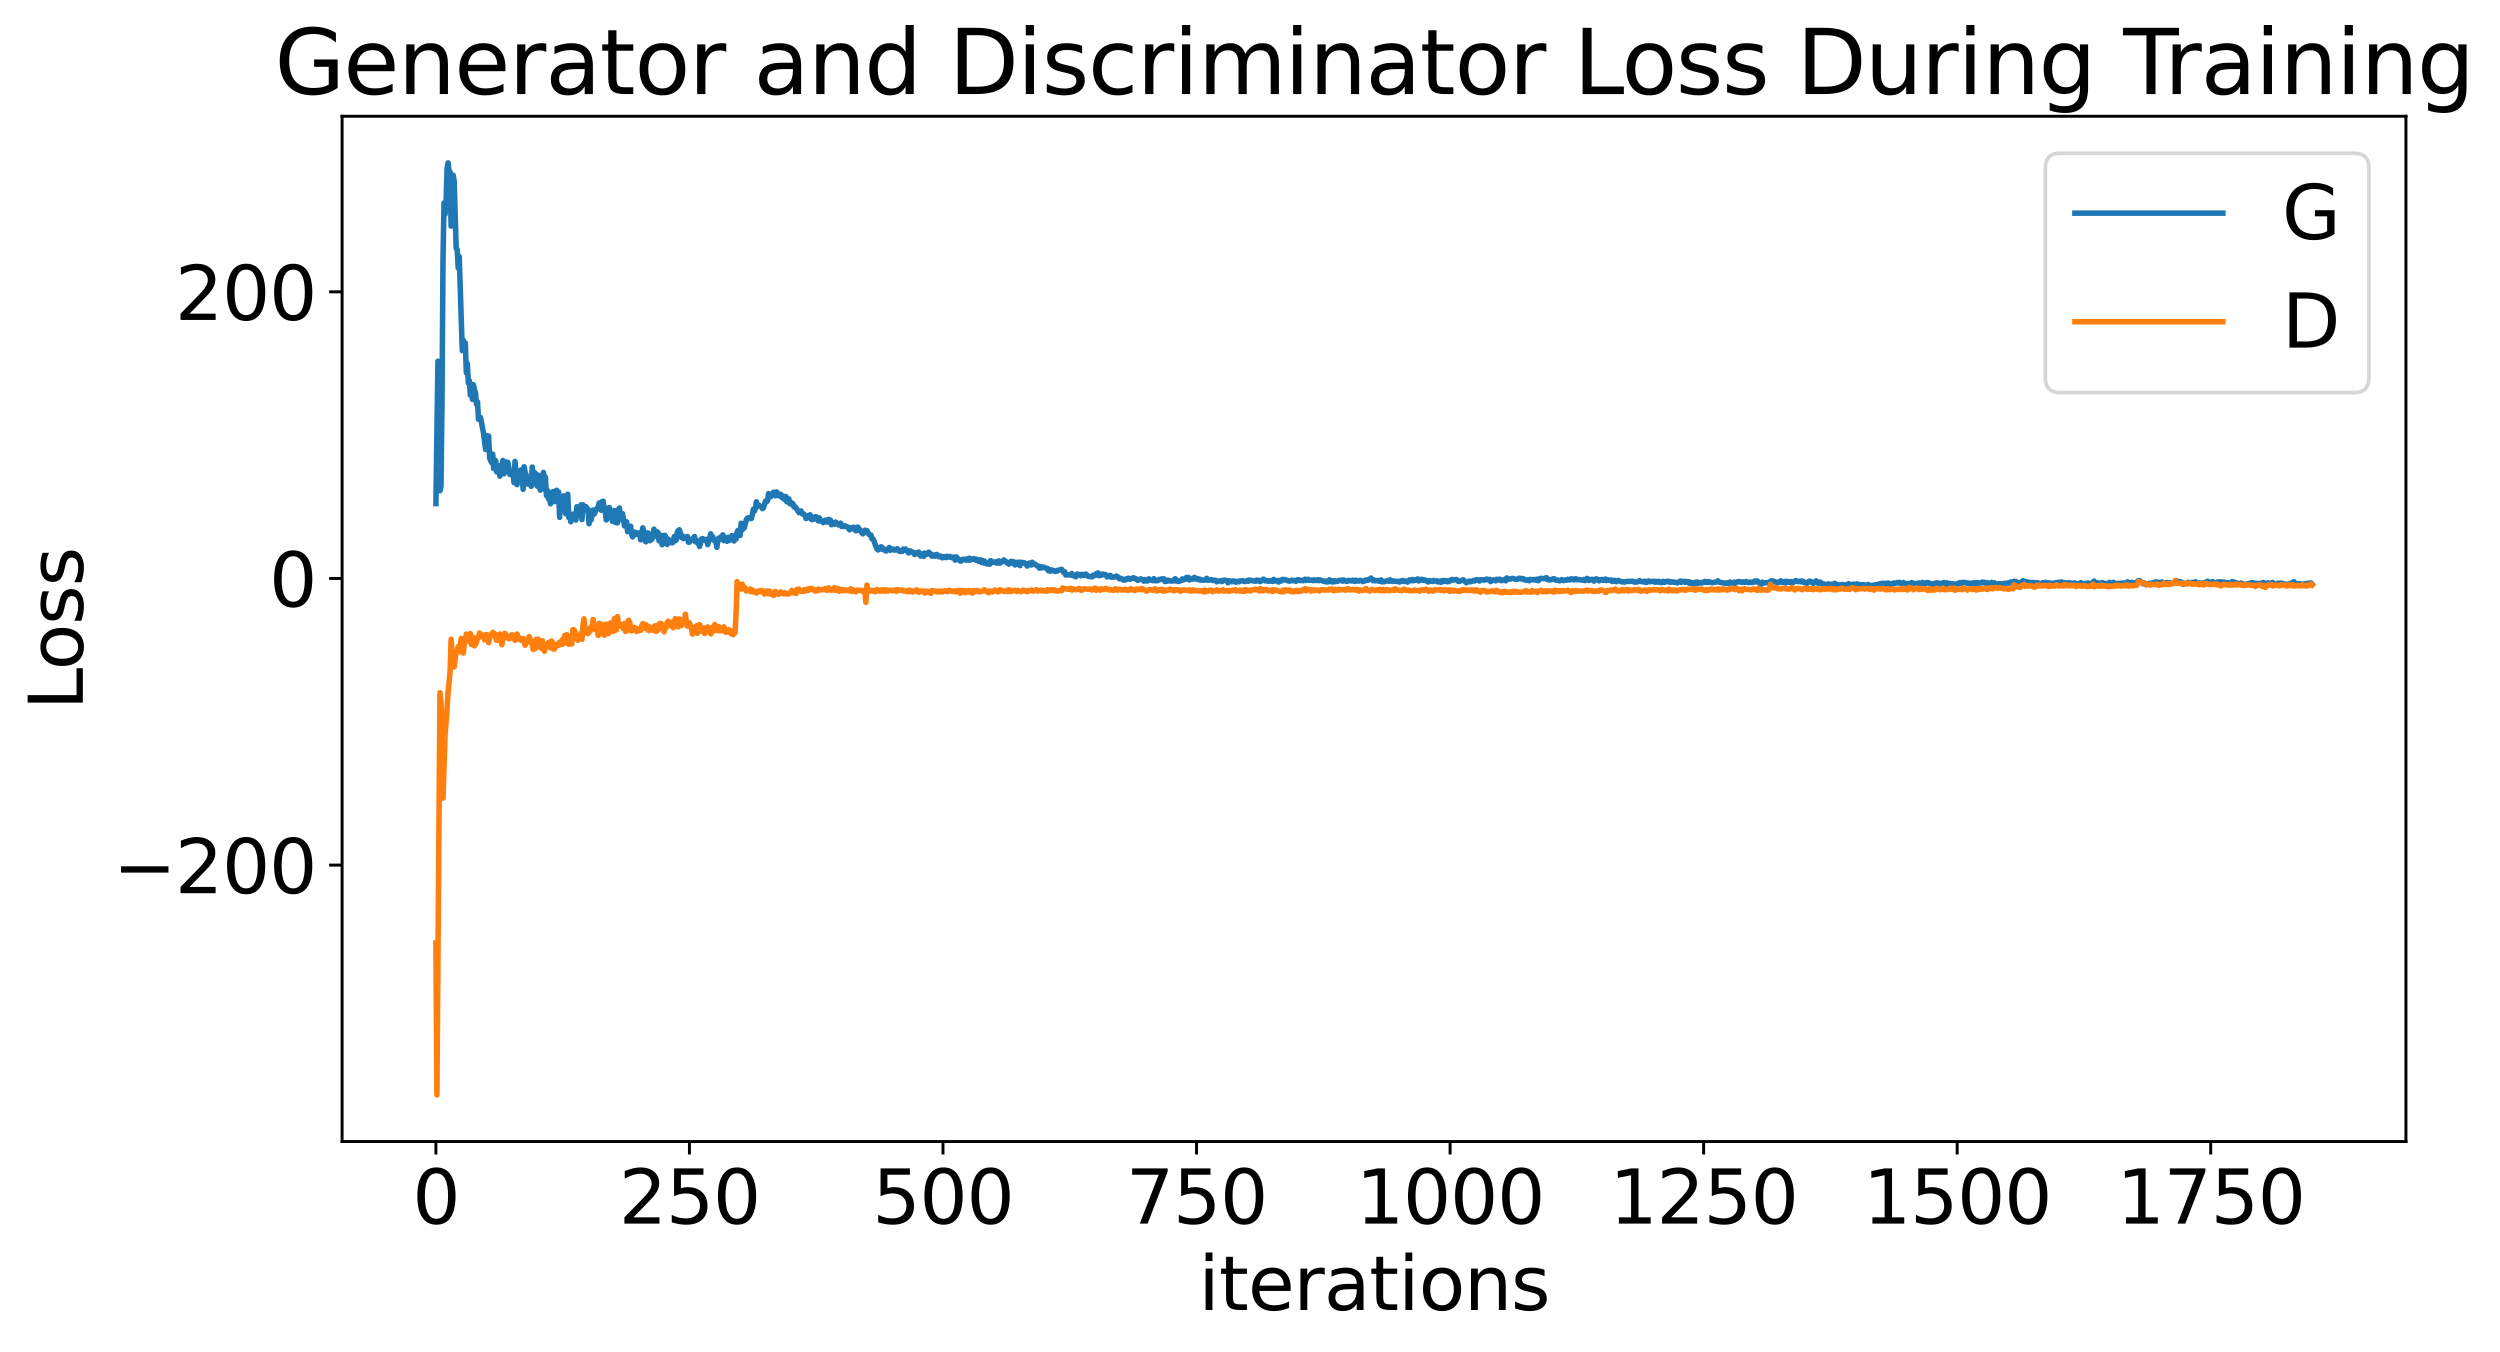 <?xml version="1.0" encoding="utf-8" standalone="no"?>
<!DOCTYPE svg PUBLIC "-//W3C//DTD SVG 1.1//EN"
  "http://www.w3.org/Graphics/SVG/1.1/DTD/svg11.dtd">
<svg xmlns:xlink="http://www.w3.org/1999/xlink" width="675.923pt" height="365.549pt" viewBox="0 0 675.923 365.549" xmlns="http://www.w3.org/2000/svg" version="1.1">
 <defs>
  <style type="text/css">*{stroke-linejoin: round; stroke-linecap: butt}</style>
 </defs>
 <g id="figure_1">
  <g id="patch_1">
   <path d="M 0 365.549 
L 675.923 365.549 
L 675.923 -0 
L 0 -0 
z
" style="fill: #ffffff"/>
  </g>
  <g id="axes_1">
   <g id="patch_2">
    <path d="M 92.491 308.636 
L 650.491 308.636 
L 650.491 31.436 
L 92.491 31.436 
z
" style="fill: #ffffff"/>
   </g>
   <g id="matplotlib.axis_1">
    <g id="xtick_1">
     <g id="line2d_1">
      <defs>
       <path id="m4870eeb80e" d="M 0 0 
L 0 3.5 
" style="stroke: #000000; stroke-width: 0.8"/>
      </defs>
      <g>
       <use xlink:href="#m4870eeb80e" x="117.854" y="308.636" style="stroke: #000000; stroke-width: 0.8"/>
      </g>
     </g>
     <g id="text_1">
      <!-- 0 -->
      <g transform="translate(111.492 330.833) scale(0.2 -0.2)">
       <defs>
        <path id="DejaVuSans-30" d="M 2034 4250 
Q 1547 4250 1301 3770 
Q 1056 3291 1056 2328 
Q 1056 1369 1301 889 
Q 1547 409 2034 409 
Q 2525 409 2770 889 
Q 3016 1369 3016 2328 
Q 3016 3291 2770 3770 
Q 2525 4250 2034 4250 
z
M 2034 4750 
Q 2819 4750 3233 4129 
Q 3647 3509 3647 2328 
Q 3647 1150 3233 529 
Q 2819 -91 2034 -91 
Q 1250 -91 836 529 
Q 422 1150 422 2328 
Q 422 3509 836 4129 
Q 1250 4750 2034 4750 
z
" transform="scale(0.016)"/>
       </defs>
       <use xlink:href="#DejaVuSans-30"/>
      </g>
     </g>
    </g>
    <g id="xtick_2">
     <g id="line2d_2">
      <g>
       <use xlink:href="#m4870eeb80e" x="186.405" y="308.636" style="stroke: #000000; stroke-width: 0.8"/>
      </g>
     </g>
     <g id="text_2">
      <!-- 250 -->
      <g transform="translate(167.317 330.833) scale(0.2 -0.2)">
       <defs>
        <path id="DejaVuSans-32" d="M 1228 531 
L 3431 531 
L 3431 0 
L 469 0 
L 469 531 
Q 828 903 1448 1529 
Q 2069 2156 2228 2338 
Q 2531 2678 2651 2914 
Q 2772 3150 2772 3378 
Q 2772 3750 2511 3984 
Q 2250 4219 1831 4219 
Q 1534 4219 1204 4116 
Q 875 4013 500 3803 
L 500 4441 
Q 881 4594 1212 4672 
Q 1544 4750 1819 4750 
Q 2544 4750 2975 4387 
Q 3406 4025 3406 3419 
Q 3406 3131 3298 2873 
Q 3191 2616 2906 2266 
Q 2828 2175 2409 1742 
Q 1991 1309 1228 531 
z
" transform="scale(0.016)"/>
        <path id="DejaVuSans-35" d="M 691 4666 
L 3169 4666 
L 3169 4134 
L 1269 4134 
L 1269 2991 
Q 1406 3038 1543 3061 
Q 1681 3084 1819 3084 
Q 2600 3084 3056 2656 
Q 3513 2228 3513 1497 
Q 3513 744 3044 326 
Q 2575 -91 1722 -91 
Q 1428 -91 1123 -41 
Q 819 9 494 109 
L 494 744 
Q 775 591 1075 516 
Q 1375 441 1709 441 
Q 2250 441 2565 725 
Q 2881 1009 2881 1497 
Q 2881 1984 2565 2268 
Q 2250 2553 1709 2553 
Q 1456 2553 1204 2497 
Q 953 2441 691 2322 
L 691 4666 
z
" transform="scale(0.016)"/>
       </defs>
       <use xlink:href="#DejaVuSans-32"/>
       <use xlink:href="#DejaVuSans-35" x="63.623"/>
       <use xlink:href="#DejaVuSans-30" x="127.246"/>
      </g>
     </g>
    </g>
    <g id="xtick_3">
     <g id="line2d_3">
      <g>
       <use xlink:href="#m4870eeb80e" x="254.955" y="308.636" style="stroke: #000000; stroke-width: 0.8"/>
      </g>
     </g>
     <g id="text_3">
      <!-- 500 -->
      <g transform="translate(235.867 330.833) scale(0.2 -0.2)">
       <use xlink:href="#DejaVuSans-35"/>
       <use xlink:href="#DejaVuSans-30" x="63.623"/>
       <use xlink:href="#DejaVuSans-30" x="127.246"/>
      </g>
     </g>
    </g>
    <g id="xtick_4">
     <g id="line2d_4">
      <g>
       <use xlink:href="#m4870eeb80e" x="323.505" y="308.636" style="stroke: #000000; stroke-width: 0.8"/>
      </g>
     </g>
     <g id="text_4">
      <!-- 750 -->
      <g transform="translate(304.418 330.833) scale(0.2 -0.2)">
       <defs>
        <path id="DejaVuSans-37" d="M 525 4666 
L 3525 4666 
L 3525 4397 
L 1831 0 
L 1172 0 
L 2766 4134 
L 525 4134 
L 525 4666 
z
" transform="scale(0.016)"/>
       </defs>
       <use xlink:href="#DejaVuSans-37"/>
       <use xlink:href="#DejaVuSans-35" x="63.623"/>
       <use xlink:href="#DejaVuSans-30" x="127.246"/>
      </g>
     </g>
    </g>
    <g id="xtick_5">
     <g id="line2d_5">
      <g>
       <use xlink:href="#m4870eeb80e" x="392.056" y="308.636" style="stroke: #000000; stroke-width: 0.8"/>
      </g>
     </g>
     <g id="text_5">
      <!-- 1000 -->
      <g transform="translate(366.606 330.833) scale(0.2 -0.2)">
       <defs>
        <path id="DejaVuSans-31" d="M 794 531 
L 1825 531 
L 1825 4091 
L 703 3866 
L 703 4441 
L 1819 4666 
L 2450 4666 
L 2450 531 
L 3481 531 
L 3481 0 
L 794 0 
L 794 531 
z
" transform="scale(0.016)"/>
       </defs>
       <use xlink:href="#DejaVuSans-31"/>
       <use xlink:href="#DejaVuSans-30" x="63.623"/>
       <use xlink:href="#DejaVuSans-30" x="127.246"/>
       <use xlink:href="#DejaVuSans-30" x="190.869"/>
      </g>
     </g>
    </g>
    <g id="xtick_6">
     <g id="line2d_6">
      <g>
       <use xlink:href="#m4870eeb80e" x="460.606" y="308.636" style="stroke: #000000; stroke-width: 0.8"/>
      </g>
     </g>
     <g id="text_6">
      <!-- 1250 -->
      <g transform="translate(435.156 330.833) scale(0.2 -0.2)">
       <use xlink:href="#DejaVuSans-31"/>
       <use xlink:href="#DejaVuSans-32" x="63.623"/>
       <use xlink:href="#DejaVuSans-35" x="127.246"/>
       <use xlink:href="#DejaVuSans-30" x="190.869"/>
      </g>
     </g>
    </g>
    <g id="xtick_7">
     <g id="line2d_7">
      <g>
       <use xlink:href="#m4870eeb80e" x="529.156" y="308.636" style="stroke: #000000; stroke-width: 0.8"/>
      </g>
     </g>
     <g id="text_7">
      <!-- 1500 -->
      <g transform="translate(503.706 330.833) scale(0.2 -0.2)">
       <use xlink:href="#DejaVuSans-31"/>
       <use xlink:href="#DejaVuSans-35" x="63.623"/>
       <use xlink:href="#DejaVuSans-30" x="127.246"/>
       <use xlink:href="#DejaVuSans-30" x="190.869"/>
      </g>
     </g>
    </g>
    <g id="xtick_8">
     <g id="line2d_8">
      <g>
       <use xlink:href="#m4870eeb80e" x="597.707" y="308.636" style="stroke: #000000; stroke-width: 0.8"/>
      </g>
     </g>
     <g id="text_8">
      <!-- 1750 -->
      <g transform="translate(572.257 330.833) scale(0.2 -0.2)">
       <use xlink:href="#DejaVuSans-31"/>
       <use xlink:href="#DejaVuSans-37" x="63.623"/>
       <use xlink:href="#DejaVuSans-35" x="127.246"/>
       <use xlink:href="#DejaVuSans-30" x="190.869"/>
      </g>
     </g>
    </g>
    <g id="text_9">
     <!-- iterations -->
     <g transform="translate(324.036 354.189) scale(0.2 -0.2)">
      <defs>
       <path id="DejaVuSans-69" d="M 603 3500 
L 1178 3500 
L 1178 0 
L 603 0 
L 603 3500 
z
M 603 4863 
L 1178 4863 
L 1178 4134 
L 603 4134 
L 603 4863 
z
" transform="scale(0.016)"/>
       <path id="DejaVuSans-74" d="M 1172 4494 
L 1172 3500 
L 2356 3500 
L 2356 3053 
L 1172 3053 
L 1172 1153 
Q 1172 725 1289 603 
Q 1406 481 1766 481 
L 2356 481 
L 2356 0 
L 1766 0 
Q 1100 0 847 248 
Q 594 497 594 1153 
L 594 3053 
L 172 3053 
L 172 3500 
L 594 3500 
L 594 4494 
L 1172 4494 
z
" transform="scale(0.016)"/>
       <path id="DejaVuSans-65" d="M 3597 1894 
L 3597 1613 
L 953 1613 
Q 991 1019 1311 708 
Q 1631 397 2203 397 
Q 2534 397 2845 478 
Q 3156 559 3463 722 
L 3463 178 
Q 3153 47 2828 -22 
Q 2503 -91 2169 -91 
Q 1331 -91 842 396 
Q 353 884 353 1716 
Q 353 2575 817 3079 
Q 1281 3584 2069 3584 
Q 2775 3584 3186 3129 
Q 3597 2675 3597 1894 
z
M 3022 2063 
Q 3016 2534 2758 2815 
Q 2500 3097 2075 3097 
Q 1594 3097 1305 2825 
Q 1016 2553 972 2059 
L 3022 2063 
z
" transform="scale(0.016)"/>
       <path id="DejaVuSans-72" d="M 2631 2963 
Q 2534 3019 2420 3045 
Q 2306 3072 2169 3072 
Q 1681 3072 1420 2755 
Q 1159 2438 1159 1844 
L 1159 0 
L 581 0 
L 581 3500 
L 1159 3500 
L 1159 2956 
Q 1341 3275 1631 3429 
Q 1922 3584 2338 3584 
Q 2397 3584 2469 3576 
Q 2541 3569 2628 3553 
L 2631 2963 
z
" transform="scale(0.016)"/>
       <path id="DejaVuSans-61" d="M 2194 1759 
Q 1497 1759 1228 1600 
Q 959 1441 959 1056 
Q 959 750 1161 570 
Q 1363 391 1709 391 
Q 2188 391 2477 730 
Q 2766 1069 2766 1631 
L 2766 1759 
L 2194 1759 
z
M 3341 1997 
L 3341 0 
L 2766 0 
L 2766 531 
Q 2569 213 2275 61 
Q 1981 -91 1556 -91 
Q 1019 -91 701 211 
Q 384 513 384 1019 
Q 384 1609 779 1909 
Q 1175 2209 1959 2209 
L 2766 2209 
L 2766 2266 
Q 2766 2663 2505 2880 
Q 2244 3097 1772 3097 
Q 1472 3097 1187 3025 
Q 903 2953 641 2809 
L 641 3341 
Q 956 3463 1253 3523 
Q 1550 3584 1831 3584 
Q 2591 3584 2966 3190 
Q 3341 2797 3341 1997 
z
" transform="scale(0.016)"/>
       <path id="DejaVuSans-6f" d="M 1959 3097 
Q 1497 3097 1228 2736 
Q 959 2375 959 1747 
Q 959 1119 1226 758 
Q 1494 397 1959 397 
Q 2419 397 2687 759 
Q 2956 1122 2956 1747 
Q 2956 2369 2687 2733 
Q 2419 3097 1959 3097 
z
M 1959 3584 
Q 2709 3584 3137 3096 
Q 3566 2609 3566 1747 
Q 3566 888 3137 398 
Q 2709 -91 1959 -91 
Q 1206 -91 779 398 
Q 353 888 353 1747 
Q 353 2609 779 3096 
Q 1206 3584 1959 3584 
z
" transform="scale(0.016)"/>
       <path id="DejaVuSans-6e" d="M 3513 2113 
L 3513 0 
L 2938 0 
L 2938 2094 
Q 2938 2591 2744 2837 
Q 2550 3084 2163 3084 
Q 1697 3084 1428 2787 
Q 1159 2491 1159 1978 
L 1159 0 
L 581 0 
L 581 3500 
L 1159 3500 
L 1159 2956 
Q 1366 3272 1645 3428 
Q 1925 3584 2291 3584 
Q 2894 3584 3203 3211 
Q 3513 2838 3513 2113 
z
" transform="scale(0.016)"/>
       <path id="DejaVuSans-73" d="M 2834 3397 
L 2834 2853 
Q 2591 2978 2328 3040 
Q 2066 3103 1784 3103 
Q 1356 3103 1142 2972 
Q 928 2841 928 2578 
Q 928 2378 1081 2264 
Q 1234 2150 1697 2047 
L 1894 2003 
Q 2506 1872 2764 1633 
Q 3022 1394 3022 966 
Q 3022 478 2636 193 
Q 2250 -91 1575 -91 
Q 1294 -91 989 -36 
Q 684 19 347 128 
L 347 722 
Q 666 556 975 473 
Q 1284 391 1588 391 
Q 1994 391 2212 530 
Q 2431 669 2431 922 
Q 2431 1156 2273 1281 
Q 2116 1406 1581 1522 
L 1381 1569 
Q 847 1681 609 1914 
Q 372 2147 372 2553 
Q 372 3047 722 3315 
Q 1072 3584 1716 3584 
Q 2034 3584 2315 3537 
Q 2597 3491 2834 3397 
z
" transform="scale(0.016)"/>
      </defs>
      <use xlink:href="#DejaVuSans-69"/>
      <use xlink:href="#DejaVuSans-74" x="27.783"/>
      <use xlink:href="#DejaVuSans-65" x="66.992"/>
      <use xlink:href="#DejaVuSans-72" x="128.516"/>
      <use xlink:href="#DejaVuSans-61" x="169.629"/>
      <use xlink:href="#DejaVuSans-74" x="230.908"/>
      <use xlink:href="#DejaVuSans-69" x="270.117"/>
      <use xlink:href="#DejaVuSans-6f" x="297.9"/>
      <use xlink:href="#DejaVuSans-6e" x="359.082"/>
      <use xlink:href="#DejaVuSans-73" x="422.461"/>
     </g>
    </g>
   </g>
   <g id="matplotlib.axis_2">
    <g id="ytick_1">
     <g id="line2d_9">
      <defs>
       <path id="m4f0ad187dc" d="M 0 0 
L -3.5 0 
" style="stroke: #000000; stroke-width: 0.8"/>
      </defs>
      <g>
       <use xlink:href="#m4f0ad187dc" x="92.491" y="233.899" style="stroke: #000000; stroke-width: 0.8"/>
      </g>
     </g>
     <g id="text_10">
      <!-- −200 -->
      <g transform="translate(30.556 241.498) scale(0.2 -0.2)">
       <defs>
        <path id="DejaVuSans-2212" d="M 678 2272 
L 4684 2272 
L 4684 1741 
L 678 1741 
L 678 2272 
z
" transform="scale(0.016)"/>
       </defs>
       <use xlink:href="#DejaVuSans-2212"/>
       <use xlink:href="#DejaVuSans-32" x="83.789"/>
       <use xlink:href="#DejaVuSans-30" x="147.412"/>
       <use xlink:href="#DejaVuSans-30" x="211.035"/>
      </g>
     </g>
    </g>
    <g id="ytick_2">
     <g id="line2d_10">
      <g>
       <use xlink:href="#m4f0ad187dc" x="92.491" y="156.401" style="stroke: #000000; stroke-width: 0.8"/>
      </g>
     </g>
     <g id="text_11">
      <!-- 0 -->
      <g transform="translate(72.766 163.999) scale(0.2 -0.2)">
       <use xlink:href="#DejaVuSans-30"/>
      </g>
     </g>
    </g>
    <g id="ytick_3">
     <g id="line2d_11">
      <g>
       <use xlink:href="#m4f0ad187dc" x="92.491" y="78.903" style="stroke: #000000; stroke-width: 0.8"/>
      </g>
     </g>
     <g id="text_12">
      <!-- 200 -->
      <g transform="translate(47.316 86.501) scale(0.2 -0.2)">
       <use xlink:href="#DejaVuSans-32"/>
       <use xlink:href="#DejaVuSans-30" x="63.623"/>
       <use xlink:href="#DejaVuSans-30" x="127.246"/>
      </g>
     </g>
    </g>
    <g id="text_13">
     <!-- Loss -->
     <g transform="translate(22.397 191.971) rotate(-90) scale(0.2 -0.2)">
      <defs>
       <path id="DejaVuSans-4c" d="M 628 4666 
L 1259 4666 
L 1259 531 
L 3531 531 
L 3531 0 
L 628 0 
L 628 4666 
z
" transform="scale(0.016)"/>
      </defs>
      <use xlink:href="#DejaVuSans-4c"/>
      <use xlink:href="#DejaVuSans-6f" x="53.963"/>
      <use xlink:href="#DejaVuSans-73" x="115.145"/>
      <use xlink:href="#DejaVuSans-73" x="167.244"/>
     </g>
    </g>
   </g>
   <g id="line2d_12">
    <path d="M 117.854 136.14 
L 118.403 97.659 
L 118.951 132.665 
L 119.225 131.502 
L 119.499 109.075 
L 119.774 70.057 
L 120.048 54.902 
L 120.322 57.927 
L 120.596 54.949 
L 120.87 45.68 
L 121.145 44.036 
L 121.419 46.554 
L 121.693 46.465 
L 121.967 61.121 
L 122.241 55.452 
L 122.516 47.372 
L 122.79 48.944 
L 123.338 67.071 
L 123.612 67.467 
L 123.887 72.478 
L 124.161 69.343 
L 124.984 94.791 
L 125.258 91.969 
L 125.532 93.23 
L 125.806 92.73 
L 126.08 100.784 
L 126.355 98.378 
L 126.629 103.556 
L 126.903 102.927 
L 127.177 106.844 
L 127.451 103.849 
L 127.726 107.982 
L 128 104.046 
L 128.274 105.455 
L 128.548 106.16 
L 128.822 109.28 
L 129.097 108.658 
L 129.371 113.349 
L 129.645 112.803 
L 129.919 112.887 
L 130.742 117.193 
L 131.29 121.53 
L 131.564 117.759 
L 131.839 121.031 
L 132.113 117.875 
L 132.387 123.929 
L 132.935 125.099 
L 133.21 122.79 
L 133.484 126.681 
L 133.758 124.354 
L 134.032 124.599 
L 134.306 127.579 
L 134.855 125.95 
L 135.129 128.74 
L 135.952 124.5 
L 136.226 128.1 
L 136.5 127.649 
L 136.774 124.881 
L 137.048 126.072 
L 137.323 125.034 
L 137.871 128.292 
L 138.145 127.82 
L 138.419 128.384 
L 138.694 127.725 
L 138.968 130.487 
L 139.242 124.764 
L 139.79 131.038 
L 140.065 129.37 
L 140.339 128.508 
L 140.613 129.993 
L 140.887 127.025 
L 141.161 128.463 
L 141.436 132.281 
L 141.71 126.205 
L 141.984 127.787 
L 142.258 128.366 
L 142.532 130.871 
L 142.807 129.202 
L 143.081 130.455 
L 143.355 129.325 
L 143.629 131.487 
L 143.903 126.281 
L 144.178 129.134 
L 144.452 127.715 
L 144.726 127.934 
L 145 130.968 
L 145.274 131.452 
L 145.549 128.474 
L 145.823 131.652 
L 146.097 132.517 
L 146.371 132.328 
L 146.645 131.551 
L 146.92 127.72 
L 147.194 129.542 
L 147.468 129.013 
L 147.742 133.998 
L 148.016 132.653 
L 148.291 134.847 
L 148.565 134.467 
L 148.839 136.2 
L 149.113 135.547 
L 149.387 132.984 
L 149.662 132.882 
L 149.936 135.628 
L 150.21 134.707 
L 150.484 132.555 
L 150.758 134.507 
L 151.033 133.026 
L 151.307 139.876 
L 151.581 134.537 
L 151.855 138.061 
L 152.404 134.071 
L 152.678 137.174 
L 152.952 138.894 
L 153.226 134.347 
L 153.5 133.629 
L 153.775 139.905 
L 154.049 139.352 
L 154.323 141.054 
L 154.597 140.309 
L 154.871 138.999 
L 155.42 139.654 
L 155.694 140.618 
L 155.968 137.012 
L 156.242 139.155 
L 157.065 136.511 
L 157.339 140.474 
L 157.613 136.475 
L 157.888 137.702 
L 158.162 137.835 
L 158.436 137.004 
L 158.71 137.95 
L 158.984 137.668 
L 159.259 141.592 
L 159.533 138.274 
L 159.807 140.583 
L 160.355 137.904 
L 160.63 139.008 
L 160.904 138.483 
L 161.178 137.668 
L 161.452 137.641 
L 161.726 137.022 
L 162.001 136.006 
L 162.275 137.474 
L 162.549 137.945 
L 162.823 135.58 
L 163.098 135.523 
L 163.372 137.943 
L 163.646 138.274 
L 163.92 140.578 
L 164.469 137.335 
L 164.743 137.226 
L 165.565 140.936 
L 165.84 138.706 
L 166.114 138.032 
L 166.388 141.259 
L 166.662 139.099 
L 166.936 141.37 
L 167.211 137.772 
L 167.485 137.348 
L 167.759 140.418 
L 168.033 139.414 
L 168.307 138.879 
L 168.856 142.185 
L 169.13 141.025 
L 169.404 141.072 
L 169.678 143.736 
L 169.953 143.389 
L 170.501 142.272 
L 170.775 144.384 
L 171.049 145.164 
L 171.324 144.087 
L 171.598 143.884 
L 171.872 144.458 
L 172.146 144.067 
L 172.42 144.523 
L 172.695 144.576 
L 172.969 144.057 
L 173.243 145.965 
L 173.791 142.713 
L 174.066 143.652 
L 174.614 146.492 
L 174.888 144.781 
L 175.162 144.082 
L 175.437 144.852 
L 175.711 146.19 
L 175.985 144.657 
L 176.259 145.826 
L 176.808 143.08 
L 177.082 144.296 
L 177.356 144.961 
L 177.63 143.809 
L 177.904 143.998 
L 178.179 146.216 
L 178.453 144.777 
L 178.727 144.719 
L 179.001 147.279 
L 179.275 145.481 
L 179.55 144.759 
L 179.824 144.778 
L 180.372 147.196 
L 180.646 145.772 
L 180.921 146.071 
L 181.195 146.691 
L 181.469 146.572 
L 181.743 146.758 
L 182.017 146.584 
L 182.292 145.073 
L 182.566 146.164 
L 182.84 146.019 
L 183.114 143.898 
L 183.388 143.448 
L 183.663 143.243 
L 183.937 144.034 
L 184.211 145.291 
L 184.485 144.827 
L 184.759 145.636 
L 185.034 145.168 
L 185.582 145.381 
L 185.856 145.052 
L 186.13 146.596 
L 186.405 146.597 
L 186.679 146.024 
L 186.953 146.121 
L 187.227 145.644 
L 187.501 145.637 
L 187.776 145.064 
L 188.05 146.528 
L 188.324 146.055 
L 188.598 146.379 
L 189.147 147.743 
L 189.695 145.699 
L 189.969 145.614 
L 190.518 146.032 
L 190.792 145.842 
L 191.066 145.851 
L 191.34 147.242 
L 191.889 145.385 
L 192.163 144.331 
L 192.437 145.157 
L 192.711 145.113 
L 192.985 146.047 
L 193.26 146.109 
L 193.534 146.358 
L 193.808 147.967 
L 194.082 145.834 
L 194.356 145.472 
L 194.631 145.909 
L 194.905 145.176 
L 195.179 145.312 
L 195.453 144.622 
L 195.727 146.161 
L 196.002 145.989 
L 196.276 145.61 
L 196.55 146.34 
L 196.824 145.256 
L 197.098 146.137 
L 197.373 145.935 
L 197.921 144.794 
L 198.195 145.823 
L 198.469 146.259 
L 198.744 145.546 
L 199.018 145.704 
L 199.292 143.834 
L 199.566 143.393 
L 200.115 144.764 
L 200.389 141.472 
L 200.663 143.258 
L 200.937 142.123 
L 201.212 142.771 
L 201.76 140.614 
L 202.034 140.124 
L 202.308 139.984 
L 202.583 140.199 
L 202.857 139.866 
L 203.131 140.192 
L 203.405 139.209 
L 203.679 137.7 
L 203.954 138.212 
L 204.228 137.473 
L 204.502 135.659 
L 204.776 136.514 
L 205.05 136.846 
L 205.325 136.709 
L 205.873 136.991 
L 206.147 137.518 
L 206.421 137.285 
L 206.97 135.462 
L 207.244 135.643 
L 207.518 135.398 
L 207.792 133.459 
L 208.341 134.31 
L 208.889 133.713 
L 209.163 133.074 
L 209.438 133.282 
L 209.712 134.055 
L 209.986 133.006 
L 210.26 133.292 
L 210.534 134.015 
L 210.809 133.692 
L 211.083 133.654 
L 211.357 134.464 
L 211.631 134.108 
L 211.905 134.925 
L 212.18 134.937 
L 212.454 134.225 
L 212.728 135.659 
L 213.002 135.125 
L 213.276 134.892 
L 213.551 136.185 
L 213.825 135.805 
L 214.099 136.403 
L 214.373 136.163 
L 214.647 137.044 
L 214.922 136.978 
L 215.196 137.257 
L 216.018 138.599 
L 216.293 138.164 
L 216.567 138.149 
L 216.841 138.876 
L 217.115 139.009 
L 217.389 138.997 
L 217.664 139.359 
L 217.938 140.196 
L 218.486 139.446 
L 218.76 139.625 
L 219.035 139.176 
L 219.309 140.361 
L 219.583 140.508 
L 219.857 140.278 
L 220.131 140.344 
L 220.406 139.689 
L 220.68 139.764 
L 220.954 140.471 
L 221.228 140.824 
L 221.502 140.008 
L 221.777 140.868 
L 222.325 140.81 
L 222.599 141.31 
L 223.148 140.643 
L 223.422 141.05 
L 223.696 141.153 
L 223.97 140.423 
L 224.244 140.617 
L 224.519 140.614 
L 224.793 141.863 
L 225.341 141.369 
L 225.615 141.728 
L 225.89 141.138 
L 226.164 141.339 
L 226.712 141.923 
L 226.986 141.879 
L 227.261 141.446 
L 227.535 142.349 
L 227.809 142.178 
L 228.083 142.347 
L 228.357 142.126 
L 228.906 142.4 
L 229.18 142.475 
L 229.728 143.255 
L 230.277 142.625 
L 230.551 142.94 
L 230.825 142.544 
L 231.099 142.637 
L 231.374 143.491 
L 231.648 143.441 
L 231.922 142.499 
L 232.47 143.268 
L 232.745 143.509 
L 233.019 144.054 
L 233.293 144.345 
L 233.567 144.042 
L 233.841 143.35 
L 234.116 143.767 
L 234.39 143.468 
L 234.938 144.489 
L 235.212 144.669 
L 235.487 144.672 
L 235.761 145.67 
L 236.035 145.761 
L 236.309 146.258 
L 236.858 147.848 
L 237.132 148.419 
L 237.406 148.689 
L 237.68 148.047 
L 237.955 148.449 
L 238.229 147.839 
L 238.503 148.049 
L 238.777 148.58 
L 239.051 148.473 
L 239.326 148.87 
L 239.6 148.969 
L 240.422 148.023 
L 240.697 148.769 
L 240.971 148.372 
L 241.245 148.493 
L 241.519 148.478 
L 241.793 148.748 
L 242.616 148.377 
L 242.89 148.894 
L 243.439 149.113 
L 243.713 148.87 
L 243.987 149.059 
L 244.261 148.448 
L 244.535 148.64 
L 244.81 148.444 
L 245.084 148.854 
L 245.358 148.832 
L 245.632 149.493 
L 245.906 149.321 
L 246.181 148.955 
L 246.729 149.348 
L 247.003 149.344 
L 247.277 149.915 
L 247.552 149.514 
L 247.826 149.77 
L 248.374 149.281 
L 248.648 149.529 
L 248.923 150.34 
L 249.197 149.766 
L 249.471 149.811 
L 249.745 150.424 
L 250.019 149.526 
L 250.294 149.917 
L 250.842 149.784 
L 251.116 149.298 
L 251.665 149.799 
L 251.939 150.376 
L 252.213 150.048 
L 252.487 150.062 
L 252.761 150.378 
L 253.036 149.992 
L 253.31 149.896 
L 253.858 150.541 
L 254.132 150.339 
L 254.407 150.392 
L 254.681 150.799 
L 254.955 150.784 
L 255.229 150.476 
L 255.503 150.561 
L 255.778 150.767 
L 256.052 150.405 
L 256.326 150.592 
L 256.6 150.61 
L 256.874 150.436 
L 257.149 150.759 
L 257.697 150.627 
L 257.971 150.923 
L 258.245 151.434 
L 258.52 150.56 
L 258.794 150.813 
L 259.068 151.217 
L 259.342 151.339 
L 259.616 151.683 
L 259.891 151.686 
L 260.165 151.245 
L 260.439 151.34 
L 260.713 151.189 
L 261.262 151.46 
L 261.536 151.103 
L 261.81 151.463 
L 262.084 150.909 
L 262.358 151.436 
L 262.633 151.265 
L 262.907 151.239 
L 263.181 151.036 
L 263.455 151.155 
L 263.729 151.431 
L 264.004 151.183 
L 264.552 151.762 
L 265.1 151.34 
L 265.375 152.078 
L 265.649 151.541 
L 265.923 152.217 
L 266.197 151.72 
L 266.746 152.454 
L 267.02 152.475 
L 267.294 152.178 
L 267.568 152.557 
L 267.842 151.582 
L 268.391 152.087 
L 268.665 151.928 
L 268.939 151.923 
L 269.488 152.252 
L 269.762 151.787 
L 270.036 151.652 
L 270.31 152.266 
L 270.584 151.899 
L 270.859 151.932 
L 271.133 151.812 
L 271.407 151.389 
L 271.681 151.815 
L 271.955 151.796 
L 272.504 152.38 
L 272.778 152.495 
L 273.052 152.358 
L 273.326 151.78 
L 273.601 151.87 
L 273.875 151.819 
L 274.423 152.745 
L 274.698 152.028 
L 275.246 152.58 
L 275.52 151.995 
L 275.794 152.918 
L 276.069 152.035 
L 276.343 152.038 
L 276.617 152.223 
L 276.891 152.15 
L 277.44 152.495 
L 277.714 153.04 
L 278.262 152.225 
L 278.536 152.338 
L 278.811 152.757 
L 279.085 152.019 
L 279.359 152.466 
L 279.633 152.592 
L 279.907 152.545 
L 280.456 153.036 
L 280.73 153.083 
L 281.004 153.593 
L 281.278 153.245 
L 281.553 153.559 
L 281.827 153.292 
L 282.101 153.298 
L 282.924 153.698 
L 283.198 153.676 
L 283.472 154.341 
L 283.746 153.995 
L 284.02 154.429 
L 284.295 154.116 
L 284.569 154.144 
L 285.117 154.426 
L 285.391 154.495 
L 285.666 154.265 
L 285.94 154.362 
L 286.214 154.155 
L 286.762 154.005 
L 287.037 153.936 
L 287.585 154.769 
L 287.859 154.579 
L 288.133 155.456 
L 289.23 155.401 
L 289.504 155.466 
L 289.779 155.063 
L 290.053 155.629 
L 290.327 155.637 
L 290.875 155.926 
L 291.15 155.242 
L 291.424 155.242 
L 291.698 155.431 
L 291.972 155.342 
L 292.246 155.675 
L 292.521 155.318 
L 292.795 155.313 
L 293.069 155.587 
L 293.343 155.54 
L 293.617 155.213 
L 294.166 155.795 
L 295.263 155.969 
L 295.537 155.538 
L 296.085 155.561 
L 296.359 155.128 
L 296.634 155.427 
L 296.908 154.904 
L 297.182 155.656 
L 297.456 155.443 
L 297.73 155.553 
L 298.005 155.221 
L 298.279 155.212 
L 298.553 155.376 
L 298.827 155.325 
L 299.376 156 
L 299.65 155.643 
L 299.924 155.713 
L 300.198 155.558 
L 300.472 156.061 
L 301.569 155.963 
L 301.843 155.754 
L 302.118 155.876 
L 302.666 156.5 
L 302.94 156.333 
L 303.489 156.594 
L 303.763 156.833 
L 304.037 156.669 
L 304.311 156.795 
L 304.585 156.477 
L 305.134 156.337 
L 305.408 156.608 
L 306.505 156.2 
L 306.779 156.41 
L 307.053 156.419 
L 307.602 156.92 
L 308.424 156.501 
L 308.698 156.703 
L 308.973 156.705 
L 309.247 157.113 
L 309.521 156.7 
L 310.069 157.104 
L 310.344 157.024 
L 310.618 156.49 
L 310.892 156.827 
L 311.441 156.908 
L 311.715 156.982 
L 311.989 156.459 
L 312.263 156.947 
L 312.537 157.036 
L 312.812 156.908 
L 313.086 156.963 
L 313.36 156.661 
L 313.634 156.696 
L 314.183 156.491 
L 314.457 156.747 
L 314.731 156.512 
L 315.005 157.237 
L 315.279 156.882 
L 315.554 157.135 
L 315.828 156.859 
L 316.376 157.092 
L 317.199 157.061 
L 317.473 156.66 
L 317.747 156.484 
L 318.021 157.089 
L 318.296 156.92 
L 318.57 157.22 
L 319.392 156.938 
L 319.667 156.524 
L 319.941 156.774 
L 320.489 156.596 
L 320.763 156.121 
L 321.038 156.28 
L 321.312 156.109 
L 321.586 156.802 
L 321.86 156.506 
L 322.409 156.571 
L 322.957 156.086 
L 323.231 156.559 
L 323.78 156.429 
L 324.054 156.744 
L 324.328 156.564 
L 324.602 156.866 
L 324.876 156.778 
L 325.151 156.872 
L 325.973 156.797 
L 326.247 156.349 
L 326.522 156.889 
L 327.618 156.721 
L 327.893 156.949 
L 328.167 156.867 
L 328.715 156.925 
L 328.989 157.307 
L 329.264 157.138 
L 330.086 157.021 
L 330.36 157.242 
L 330.635 156.893 
L 330.909 156.954 
L 331.183 156.869 
L 331.457 156.912 
L 331.731 157.117 
L 332.006 157.565 
L 332.28 157.002 
L 333.102 157.304 
L 333.377 157.064 
L 333.651 157.098 
L 334.199 157.402 
L 334.473 157.157 
L 335.022 157.305 
L 335.296 157.041 
L 336.119 157.028 
L 336.393 157.231 
L 336.941 157.135 
L 337.215 156.95 
L 337.49 157.166 
L 337.764 156.814 
L 338.312 156.947 
L 339.135 157.092 
L 339.409 157.17 
L 339.683 156.863 
L 340.232 156.897 
L 340.506 157.198 
L 340.78 157.229 
L 341.603 156.59 
L 342.151 157.064 
L 342.425 156.94 
L 342.974 157.184 
L 343.248 156.979 
L 344.07 157.216 
L 344.345 156.659 
L 344.619 157.073 
L 345.441 156.957 
L 345.716 157.356 
L 346.264 156.862 
L 346.538 157.057 
L 346.812 156.636 
L 347.087 156.753 
L 347.361 156.68 
L 347.635 156.857 
L 347.909 156.844 
L 348.183 157.05 
L 348.732 157.114 
L 349.28 156.86 
L 349.555 157.006 
L 350.103 156.904 
L 350.377 157.158 
L 350.651 157.006 
L 350.926 156.707 
L 351.2 156.761 
L 351.474 156.966 
L 352.022 156.879 
L 352.297 157.016 
L 352.571 156.933 
L 352.845 156.597 
L 353.119 156.938 
L 353.668 156.619 
L 353.942 156.905 
L 354.764 156.841 
L 355.039 156.984 
L 355.313 156.784 
L 355.587 156.951 
L 355.861 156.845 
L 356.135 156.945 
L 356.41 156.739 
L 356.684 156.985 
L 356.958 156.798 
L 358.055 157.229 
L 358.329 157.086 
L 358.603 157.295 
L 358.877 157.358 
L 359.426 156.768 
L 359.7 157.277 
L 359.974 156.969 
L 360.248 157.357 
L 360.523 157.316 
L 360.797 156.993 
L 361.071 157.256 
L 361.345 157.108 
L 361.619 157.194 
L 361.894 156.965 
L 362.442 156.881 
L 362.716 156.857 
L 362.99 157.127 
L 363.265 156.814 
L 364.087 157.181 
L 364.361 157.128 
L 364.636 156.92 
L 365.458 157.081 
L 365.732 156.863 
L 366.281 157.203 
L 366.555 156.861 
L 366.829 157.05 
L 367.378 157.098 
L 367.652 156.884 
L 368.2 157.045 
L 368.474 157.24 
L 368.749 157.082 
L 369.023 157.065 
L 369.297 156.804 
L 369.845 156.9 
L 370.12 156.621 
L 370.394 156.584 
L 370.668 156.287 
L 371.216 157.002 
L 371.491 156.789 
L 371.765 157.044 
L 372.313 156.965 
L 372.587 156.958 
L 372.862 157.163 
L 373.136 157.051 
L 373.41 156.784 
L 373.684 157.317 
L 373.958 157.24 
L 374.233 157.294 
L 375.329 156.93 
L 375.604 157.152 
L 375.878 156.774 
L 376.152 157.072 
L 376.426 157.189 
L 376.7 157.072 
L 377.249 157.157 
L 377.797 157.214 
L 378.071 157.159 
L 378.346 157.361 
L 378.894 156.998 
L 379.168 157.194 
L 379.442 156.959 
L 379.717 157.208 
L 380.265 157.123 
L 380.539 157.38 
L 381.088 156.781 
L 381.362 156.843 
L 381.636 157.026 
L 381.91 156.672 
L 382.184 156.997 
L 382.459 156.767 
L 383.007 156.892 
L 383.281 156.525 
L 383.555 157.07 
L 383.83 156.712 
L 384.378 156.629 
L 384.652 156.921 
L 384.926 156.741 
L 385.201 156.932 
L 385.475 156.869 
L 385.749 156.953 
L 386.023 157.325 
L 386.298 157.298 
L 386.572 156.966 
L 387.12 157.174 
L 387.394 157.216 
L 387.669 156.923 
L 387.943 157.106 
L 388.491 157.023 
L 388.765 157.332 
L 389.04 157.169 
L 389.588 157.454 
L 389.862 156.995 
L 390.136 156.993 
L 390.411 157.191 
L 390.685 156.969 
L 390.959 157.006 
L 391.233 157.277 
L 391.507 157.026 
L 391.782 157.241 
L 392.056 156.932 
L 392.604 156.664 
L 392.878 156.846 
L 393.427 156.78 
L 393.701 156.673 
L 393.975 156.824 
L 394.249 157.169 
L 394.524 157.19 
L 395.62 156.757 
L 395.895 157.068 
L 396.169 157.201 
L 396.443 157.552 
L 397.266 157.099 
L 397.54 157.306 
L 398.362 156.954 
L 398.637 157.087 
L 399.185 156.716 
L 399.459 156.815 
L 399.733 156.794 
L 400.008 157.097 
L 400.282 156.753 
L 400.556 156.809 
L 400.83 156.726 
L 401.379 156.854 
L 401.927 156.559 
L 402.475 156.822 
L 402.75 156.637 
L 403.024 157.229 
L 403.298 156.791 
L 403.572 156.874 
L 403.846 156.761 
L 404.395 157.043 
L 404.669 156.627 
L 404.943 156.745 
L 405.217 156.735 
L 405.492 156.59 
L 405.766 156.968 
L 406.04 156.992 
L 406.863 156.62 
L 407.137 157.033 
L 407.411 156.256 
L 407.685 156.561 
L 408.234 156.582 
L 408.782 156.401 
L 409.056 156.38 
L 409.879 156.67 
L 410.427 156.541 
L 410.701 156.336 
L 410.976 156.332 
L 411.25 156.531 
L 411.798 156.43 
L 412.072 156.726 
L 412.347 156.687 
L 412.621 156.912 
L 413.169 156.765 
L 413.443 157.007 
L 413.718 156.657 
L 414.266 156.766 
L 414.54 156.677 
L 414.814 156.775 
L 415.089 156.676 
L 415.363 156.898 
L 415.637 156.58 
L 415.911 157.002 
L 416.46 156.381 
L 417.556 156.427 
L 418.105 156.167 
L 418.379 156.677 
L 418.653 156.607 
L 418.927 156.813 
L 419.476 156.677 
L 420.024 156.451 
L 420.298 156.525 
L 420.573 156.857 
L 421.121 156.845 
L 421.669 157.036 
L 421.944 156.957 
L 422.218 156.7 
L 422.766 156.982 
L 423.041 156.829 
L 423.589 156.852 
L 423.863 156.63 
L 424.412 156.813 
L 424.686 156.53 
L 425.234 156.527 
L 425.508 156.792 
L 425.783 156.709 
L 426.057 156.482 
L 426.331 156.748 
L 426.605 156.668 
L 427.976 156.874 
L 428.25 156.666 
L 428.525 156.97 
L 428.799 156.868 
L 429.073 156.395 
L 429.621 156.935 
L 429.896 156.648 
L 430.17 156.779 
L 430.444 156.638 
L 430.718 156.768 
L 430.992 157.115 
L 431.267 156.695 
L 431.541 156.494 
L 432.089 156.708 
L 432.363 157.045 
L 432.638 156.748 
L 433.186 156.681 
L 433.46 156.917 
L 434.009 156.556 
L 434.283 156.972 
L 434.557 156.724 
L 434.831 156.873 
L 435.105 156.814 
L 435.38 156.951 
L 435.654 156.807 
L 435.928 157.215 
L 436.202 157.158 
L 436.476 156.903 
L 436.751 157.198 
L 437.025 157.274 
L 437.299 157.007 
L 437.573 156.933 
L 438.396 157.3 
L 438.944 157.318 
L 439.218 157.396 
L 439.493 157.23 
L 441.412 157.154 
L 441.686 157.219 
L 441.96 157.404 
L 442.783 157.32 
L 443.057 157.066 
L 443.331 157.031 
L 443.606 157.209 
L 444.428 157.306 
L 444.702 157.148 
L 444.977 157.479 
L 445.251 157.431 
L 445.525 157.152 
L 445.799 157.065 
L 446.073 157.277 
L 447.17 157.153 
L 447.444 157.425 
L 447.719 157.185 
L 447.993 157.377 
L 448.267 157.386 
L 448.541 157.164 
L 449.09 157.544 
L 449.364 157.473 
L 449.638 157.186 
L 449.912 157.441 
L 450.186 157.399 
L 450.461 157.231 
L 451.009 157.136 
L 451.283 157.397 
L 451.557 157.236 
L 451.832 157.41 
L 452.38 157.339 
L 452.654 157.452 
L 453.203 157.459 
L 453.477 157.609 
L 453.751 157.398 
L 454.025 157.364 
L 454.299 157.096 
L 454.574 157.451 
L 454.848 157.229 
L 455.122 157.165 
L 455.396 157.243 
L 455.67 157.462 
L 455.945 157.177 
L 456.219 157.387 
L 456.493 157.298 
L 456.767 157.721 
L 457.041 157.406 
L 457.316 157.686 
L 457.59 157.731 
L 458.138 157.46 
L 458.412 157.829 
L 458.687 157.401 
L 458.961 157.384 
L 459.235 157.688 
L 459.784 157.479 
L 460.058 157.612 
L 460.606 157.463 
L 460.88 157.197 
L 461.155 157.45 
L 461.429 157.273 
L 461.703 157.487 
L 461.977 157.248 
L 462.251 157.399 
L 462.526 157.414 
L 462.8 157.545 
L 464.171 157.351 
L 464.445 157.048 
L 464.993 157.474 
L 466.09 157.609 
L 466.364 157.616 
L 466.639 157.762 
L 466.913 157.578 
L 467.187 157.748 
L 467.461 157.675 
L 467.735 157.368 
L 468.284 157.731 
L 468.558 157.675 
L 468.832 157.388 
L 469.106 157.724 
L 469.381 157.426 
L 469.929 157.276 
L 470.203 157.244 
L 470.477 157.372 
L 470.752 157.311 
L 471.026 157.48 
L 471.3 157.333 
L 471.848 157.435 
L 472.123 157.213 
L 472.397 157.423 
L 472.945 157.517 
L 473.219 157.398 
L 473.494 157.472 
L 473.768 157.401 
L 474.042 157.453 
L 474.316 157.119 
L 474.59 157.121 
L 474.865 157.32 
L 475.139 157.066 
L 475.413 157.48 
L 475.687 157.58 
L 475.961 157.942 
L 476.236 157.995 
L 476.51 157.393 
L 476.784 157.626 
L 478.155 157.479 
L 478.703 157.187 
L 478.978 157.032 
L 479.526 157.136 
L 480.623 157.586 
L 481.445 157.04 
L 481.72 157.458 
L 482.268 157.402 
L 482.542 157.215 
L 482.816 157.633 
L 483.091 157.175 
L 483.365 157.436 
L 483.639 157.246 
L 483.913 157.449 
L 484.187 157.233 
L 484.736 157.574 
L 485.01 157.243 
L 485.284 157.222 
L 485.558 156.962 
L 486.107 157.241 
L 486.381 157.275 
L 486.655 157.134 
L 486.929 157.307 
L 487.204 157.069 
L 487.478 157.364 
L 487.752 157.306 
L 488.026 157.579 
L 488.3 157.534 
L 488.575 157.73 
L 489.123 157.16 
L 489.397 157.144 
L 489.671 157.242 
L 490.22 157.713 
L 491.042 157.052 
L 491.591 157.711 
L 492.139 157.361 
L 492.413 157.732 
L 493.51 157.987 
L 493.784 158.224 
L 494.333 157.863 
L 494.607 158.056 
L 495.155 157.971 
L 495.704 158.122 
L 495.978 157.706 
L 496.252 157.803 
L 496.801 158.359 
L 497.075 158.152 
L 497.349 158.189 
L 498.172 158.025 
L 498.446 158.16 
L 498.994 158.129 
L 499.269 158.185 
L 499.543 158.114 
L 499.817 157.811 
L 500.091 158.289 
L 500.365 158.083 
L 500.64 158.158 
L 500.914 157.972 
L 501.188 157.959 
L 501.462 158.169 
L 502.011 157.87 
L 502.285 158.083 
L 502.559 157.995 
L 502.833 158.151 
L 503.656 158.08 
L 503.93 158.081 
L 504.478 158.3 
L 504.753 158.261 
L 505.027 158.038 
L 505.849 158.301 
L 506.124 158.439 
L 506.398 158.228 
L 506.672 158.286 
L 506.946 158.109 
L 507.22 158.128 
L 507.495 158.001 
L 508.043 158.046 
L 508.317 157.829 
L 508.591 158.126 
L 508.866 157.699 
L 509.14 158.022 
L 509.688 157.689 
L 509.962 157.964 
L 510.511 157.633 
L 511.059 158.226 
L 511.333 157.876 
L 511.608 157.712 
L 511.882 157.841 
L 512.156 157.611 
L 512.43 157.732 
L 512.979 157.497 
L 513.253 157.611 
L 513.527 157.445 
L 514.075 157.843 
L 514.624 157.479 
L 515.446 158.031 
L 515.721 157.767 
L 515.995 157.923 
L 516.269 157.748 
L 516.543 157.963 
L 516.817 157.505 
L 517.366 157.715 
L 518.188 157.801 
L 518.463 157.78 
L 518.737 157.602 
L 519.011 157.97 
L 519.285 157.852 
L 519.559 157.86 
L 519.834 157.466 
L 520.108 157.806 
L 520.382 157.66 
L 520.656 157.887 
L 520.93 157.502 
L 521.205 157.475 
L 522.027 157.864 
L 522.301 157.856 
L 522.576 158.139 
L 523.124 157.685 
L 523.947 157.587 
L 524.495 157.948 
L 524.769 157.713 
L 525.043 157.689 
L 525.592 157.504 
L 526.14 158.071 
L 526.414 157.556 
L 526.689 157.911 
L 526.963 157.977 
L 527.237 157.76 
L 527.511 158.035 
L 528.06 157.824 
L 528.334 157.977 
L 528.882 157.938 
L 529.156 157.961 
L 529.431 157.682 
L 529.705 157.795 
L 529.979 157.499 
L 530.527 157.689 
L 530.802 157.434 
L 531.35 157.583 
L 531.624 157.54 
L 531.898 157.733 
L 532.173 157.639 
L 532.721 157.861 
L 533.269 157.595 
L 533.544 157.926 
L 533.818 157.625 
L 534.092 157.549 
L 534.366 157.79 
L 534.641 157.554 
L 534.915 157.741 
L 535.189 157.59 
L 535.737 157.622 
L 536.012 157.384 
L 536.286 157.552 
L 536.56 157.425 
L 536.834 157.756 
L 537.108 157.802 
L 537.383 157.553 
L 537.657 157.771 
L 537.931 157.768 
L 538.479 157.471 
L 539.028 157.768 
L 539.302 157.594 
L 539.576 157.897 
L 540.125 157.931 
L 540.399 157.813 
L 541.496 157.875 
L 542.044 157.674 
L 542.318 157.726 
L 542.867 157.61 
L 543.141 157.663 
L 543.689 157.337 
L 543.963 157.613 
L 544.238 157.535 
L 544.512 157.155 
L 545.06 157.234 
L 545.334 157.91 
L 545.883 157.533 
L 546.157 157.547 
L 546.431 157.672 
L 546.705 157.203 
L 546.98 157.019 
L 547.254 157.442 
L 547.528 157.597 
L 547.802 157.239 
L 548.351 157.658 
L 548.625 157.397 
L 548.899 157.623 
L 549.447 157.484 
L 549.722 157.722 
L 549.996 157.509 
L 550.27 157.764 
L 550.818 157.506 
L 551.367 157.743 
L 551.915 157.841 
L 552.189 157.58 
L 552.464 157.552 
L 552.738 157.778 
L 553.012 157.449 
L 553.286 157.87 
L 553.56 157.597 
L 554.109 157.605 
L 554.383 157.765 
L 554.657 157.66 
L 554.931 157.877 
L 555.206 157.706 
L 555.48 157.773 
L 555.754 157.547 
L 556.028 157.531 
L 556.302 157.683 
L 556.577 157.408 
L 557.125 157.724 
L 557.399 157.344 
L 557.673 157.743 
L 557.948 157.526 
L 558.496 157.611 
L 558.77 157.617 
L 559.044 157.877 
L 559.319 157.532 
L 559.593 157.709 
L 559.867 157.641 
L 560.141 157.759 
L 560.964 157.616 
L 561.238 157.821 
L 561.512 157.805 
L 561.786 157.975 
L 562.061 157.727 
L 562.335 157.747 
L 562.609 157.525 
L 563.157 157.9 
L 563.98 157.698 
L 564.254 157.867 
L 564.528 157.635 
L 565.077 157.772 
L 565.625 157.649 
L 566.174 157.114 
L 566.722 157.799 
L 566.996 157.554 
L 567.819 157.756 
L 568.093 157.741 
L 568.367 157.521 
L 568.916 157.698 
L 569.19 157.868 
L 569.464 157.798 
L 569.738 157.863 
L 570.012 157.734 
L 570.287 157.454 
L 570.561 157.795 
L 571.109 157.77 
L 571.384 157.441 
L 572.206 157.9 
L 572.48 157.738 
L 573.577 157.711 
L 573.851 157.631 
L 574.126 157.848 
L 574.4 157.651 
L 574.674 157.786 
L 574.948 157.738 
L 575.222 157.322 
L 575.771 157.604 
L 576.319 157.459 
L 577.69 157.746 
L 577.964 157.083 
L 578.513 157.004 
L 578.787 157.359 
L 579.061 157.377 
L 579.335 157.81 
L 579.61 157.551 
L 580.158 158.035 
L 580.432 158.042 
L 580.981 157.721 
L 581.255 157.815 
L 581.529 158.079 
L 581.803 157.683 
L 582.077 157.516 
L 582.352 157.881 
L 582.626 157.715 
L 582.9 157.33 
L 583.174 157.491 
L 583.448 157.387 
L 583.723 157.635 
L 583.997 157.485 
L 584.271 157.716 
L 584.545 157.353 
L 584.819 157.607 
L 585.368 157.516 
L 585.642 157.641 
L 585.916 157.484 
L 586.19 157.65 
L 586.465 157.546 
L 586.739 157.795 
L 587.013 157.609 
L 587.287 157.797 
L 587.561 157.509 
L 588.11 157.371 
L 588.384 156.964 
L 588.932 157.608 
L 589.207 157.261 
L 589.481 157.47 
L 589.755 157.371 
L 590.029 157.527 
L 590.303 157.975 
L 590.578 157.811 
L 590.852 157.815 
L 591.674 157.462 
L 592.497 157.612 
L 592.771 157.426 
L 593.045 157.693 
L 593.32 157.653 
L 593.594 157.3 
L 594.142 157.688 
L 594.691 157.603 
L 595.239 157.787 
L 595.513 157.654 
L 596.062 157.575 
L 596.884 157.154 
L 597.158 157.486 
L 597.433 157.418 
L 597.707 157.534 
L 597.981 157.482 
L 598.255 157.249 
L 598.529 157.497 
L 599.078 157.666 
L 599.626 157.323 
L 599.9 157.479 
L 600.175 157.316 
L 600.723 157.342 
L 600.997 157.744 
L 601.271 157.38 
L 601.546 157.769 
L 601.82 157.824 
L 602.094 157.485 
L 602.368 157.557 
L 602.642 157.787 
L 602.917 157.684 
L 603.191 157.742 
L 603.465 157.251 
L 603.739 157.883 
L 604.013 157.353 
L 604.288 157.619 
L 604.562 157.552 
L 604.836 157.81 
L 605.384 157.747 
L 605.659 157.966 
L 605.933 157.637 
L 606.207 157.84 
L 607.304 158.053 
L 607.578 157.86 
L 607.852 157.879 
L 608.401 157.628 
L 608.675 157.742 
L 608.949 157.495 
L 609.223 157.625 
L 609.498 157.628 
L 609.772 157.83 
L 610.046 157.703 
L 610.32 157.818 
L 611.691 157.664 
L 611.965 157.467 
L 612.514 158.118 
L 612.788 157.961 
L 613.062 157.656 
L 613.336 157.576 
L 613.611 157.987 
L 614.433 157.465 
L 614.707 157.873 
L 614.982 158.005 
L 615.256 158.007 
L 615.804 157.676 
L 616.078 157.946 
L 616.353 157.697 
L 616.627 157.636 
L 616.901 157.842 
L 617.175 157.718 
L 617.449 157.942 
L 617.724 157.891 
L 617.998 158.138 
L 618.272 158.163 
L 618.82 157.839 
L 619.095 157.976 
L 619.369 157.716 
L 619.643 157.747 
L 620.191 157.268 
L 620.74 158.005 
L 621.014 157.784 
L 621.562 157.949 
L 621.837 157.854 
L 622.385 158.024 
L 622.659 157.866 
L 622.933 157.965 
L 623.208 157.806 
L 623.482 157.86 
L 624.304 157.621 
L 624.579 157.8 
L 624.853 157.648 
L 625.127 157.968 
L 625.127 157.968 
" clip-path="url(#pf416ee58ba)" style="fill: none; stroke: #1f77b4; stroke-width: 1.5; stroke-linecap: square"/>
   </g>
   <g id="line2d_13">
    <path d="M 117.854 254.938 
L 118.128 296.036 
L 118.951 187.277 
L 119.225 189.706 
L 119.499 199.948 
L 119.774 215.798 
L 120.322 198.697 
L 120.87 191.668 
L 121.145 187.178 
L 121.693 181.518 
L 121.967 172.837 
L 122.241 177.084 
L 122.516 176.002 
L 122.79 180.292 
L 123.338 176.065 
L 123.612 175.976 
L 123.887 174.803 
L 124.161 176.218 
L 124.709 172.622 
L 124.984 174.243 
L 125.258 176.567 
L 125.532 173.999 
L 125.806 173.336 
L 126.08 171.438 
L 126.355 173.335 
L 126.629 172.257 
L 126.903 172.221 
L 127.177 171.318 
L 127.451 174.228 
L 127.726 174.212 
L 128 172.362 
L 128.274 174.628 
L 128.822 173.635 
L 129.097 172.337 
L 129.371 172.441 
L 129.645 171.153 
L 129.919 171.941 
L 130.193 171.946 
L 130.468 172.135 
L 130.742 171.688 
L 131.016 172.966 
L 131.564 171.553 
L 132.113 173.746 
L 132.387 171.708 
L 132.935 171.971 
L 133.21 170.97 
L 133.758 171.355 
L 134.306 173.167 
L 134.855 172.811 
L 135.129 171.41 
L 135.677 174.302 
L 135.952 172.614 
L 136.226 172.593 
L 136.5 171.223 
L 136.774 171.567 
L 137.048 172.198 
L 137.597 172.719 
L 137.871 172.529 
L 138.145 171.88 
L 138.419 171.605 
L 138.694 172.486 
L 138.968 172.589 
L 139.242 173.111 
L 139.516 171.825 
L 139.79 171.428 
L 140.065 172.135 
L 140.339 172.388 
L 140.613 172.99 
L 141.161 173.197 
L 141.436 172.616 
L 141.71 173.117 
L 141.984 174.451 
L 142.532 173.067 
L 142.807 173.406 
L 143.081 172.091 
L 143.355 173.6 
L 143.629 173.205 
L 144.178 175.601 
L 144.452 175.336 
L 144.726 175.347 
L 145 172.839 
L 145.274 174.866 
L 145.549 172.849 
L 146.371 175.266 
L 146.645 173.254 
L 146.92 175.196 
L 147.194 176.064 
L 147.468 174.711 
L 147.742 174.717 
L 148.016 174.534 
L 148.291 173.717 
L 148.565 174.202 
L 148.839 175.168 
L 149.113 173.33 
L 149.387 173.708 
L 149.662 175.513 
L 149.936 175.413 
L 150.484 174.236 
L 150.758 174.495 
L 151.033 174.458 
L 151.307 173.598 
L 151.581 173.557 
L 151.855 174.227 
L 152.129 172.842 
L 152.404 174.034 
L 152.678 171.827 
L 152.952 173.467 
L 153.226 171.591 
L 153.5 173.837 
L 153.775 174.197 
L 154.323 172.478 
L 154.597 174.106 
L 154.871 170.267 
L 155.146 170.282 
L 155.42 170.728 
L 155.694 172.379 
L 155.968 172.545 
L 156.242 173.107 
L 156.517 172.728 
L 157.065 171.207 
L 157.339 172.857 
L 157.613 169.133 
L 157.888 167.331 
L 158.162 169.746 
L 158.436 170.899 
L 158.71 171.197 
L 158.984 171.291 
L 159.259 170.066 
L 159.533 170.702 
L 159.807 169.389 
L 160.081 169.828 
L 160.355 167.509 
L 160.63 169.868 
L 160.904 170.174 
L 161.178 169.14 
L 161.452 169.549 
L 161.726 171.784 
L 162.001 168.518 
L 162.275 168.988 
L 162.549 168.75 
L 163.098 171.451 
L 163.372 171.729 
L 163.646 171.055 
L 163.92 168.73 
L 164.469 171.317 
L 164.743 170.892 
L 165.017 168.434 
L 165.84 170.686 
L 166.114 167.229 
L 166.388 169.86 
L 166.662 170.316 
L 166.936 166.725 
L 167.211 168.727 
L 167.485 168.559 
L 168.033 169.359 
L 168.307 169.37 
L 168.582 169.962 
L 168.856 168.556 
L 169.13 170.719 
L 169.404 168.861 
L 169.678 170.408 
L 169.953 167.685 
L 170.227 168.199 
L 170.775 170.578 
L 171.324 169.629 
L 171.872 169.776 
L 172.146 170.736 
L 172.42 170.17 
L 172.695 170.534 
L 172.969 170.004 
L 173.243 170.423 
L 173.517 169.233 
L 173.791 168.608 
L 174.066 168.982 
L 174.34 169.866 
L 174.614 168.867 
L 174.888 170.029 
L 175.162 169.272 
L 175.437 170.494 
L 175.711 169.512 
L 175.985 169.666 
L 176.259 170.313 
L 176.808 170.442 
L 177.082 169.194 
L 177.356 170.7 
L 177.63 170.408 
L 177.904 170.391 
L 178.179 168.708 
L 178.453 168.568 
L 178.727 168.555 
L 179.001 169.783 
L 179.275 169.375 
L 179.55 170.829 
L 179.824 169.301 
L 180.098 169.558 
L 180.372 168.335 
L 180.646 167.962 
L 181.195 169.138 
L 181.469 169.273 
L 181.743 168.227 
L 182.017 169.717 
L 182.566 167.265 
L 182.84 168.508 
L 183.114 168.569 
L 183.388 169.474 
L 183.663 167.353 
L 184.211 169.124 
L 184.485 167.556 
L 184.759 167.498 
L 185.034 168.373 
L 185.308 166.058 
L 185.582 168.456 
L 185.856 169.284 
L 186.405 168.434 
L 186.953 169.942 
L 187.227 171.443 
L 187.501 170.744 
L 187.776 169.635 
L 188.05 169.532 
L 188.324 169.192 
L 188.598 171.22 
L 189.147 168.883 
L 189.421 169.998 
L 189.695 170.62 
L 189.969 170.429 
L 190.243 169.789 
L 190.518 171.271 
L 190.792 170.455 
L 191.34 169.501 
L 192.163 171.379 
L 192.437 169.724 
L 192.711 169.908 
L 192.985 170.598 
L 193.26 168.846 
L 194.082 170.477 
L 194.356 169.453 
L 194.631 170.539 
L 194.905 170.414 
L 195.179 170.541 
L 195.453 170.364 
L 195.727 169.476 
L 196.276 170.988 
L 196.55 170.72 
L 196.824 170.611 
L 197.098 170.251 
L 197.373 170.984 
L 197.647 171.334 
L 197.921 170.607 
L 198.195 171.595 
L 198.469 170.748 
L 198.744 171.102 
L 199.018 165.668 
L 199.292 157.26 
L 199.566 158.109 
L 200.115 158.065 
L 200.389 159.253 
L 200.663 157.933 
L 201.212 159.217 
L 201.486 158.952 
L 201.76 159.774 
L 202.034 159.497 
L 202.308 159.514 
L 202.583 159.81 
L 202.857 159.243 
L 203.131 159.991 
L 203.405 159.521 
L 203.679 160.026 
L 204.228 159.908 
L 204.502 160.33 
L 204.776 160.155 
L 205.05 159.819 
L 205.325 159.735 
L 205.599 159.897 
L 205.873 159.638 
L 206.147 160.053 
L 206.421 159.949 
L 206.696 160.615 
L 206.97 159.828 
L 207.244 159.866 
L 207.518 159.767 
L 207.792 160.545 
L 208.067 159.858 
L 208.341 160.629 
L 208.615 160.316 
L 208.889 160.832 
L 209.163 160.979 
L 209.438 159.986 
L 209.712 159.913 
L 209.986 160.488 
L 210.534 160.707 
L 211.083 160.027 
L 211.357 160.417 
L 211.631 160.304 
L 211.905 160.573 
L 212.18 160.25 
L 212.454 160.492 
L 212.728 160.433 
L 213.002 160.644 
L 213.276 160.544 
L 213.825 160.211 
L 214.099 159.614 
L 214.373 160.273 
L 214.922 159.907 
L 215.196 160.475 
L 215.47 159.343 
L 215.744 159.78 
L 216.018 159.274 
L 216.567 159.9 
L 216.841 159.765 
L 217.115 159.897 
L 217.389 159.424 
L 217.664 159.792 
L 217.938 159.647 
L 218.212 159.298 
L 218.486 159.625 
L 218.76 159.153 
L 219.035 159.176 
L 219.309 159.065 
L 219.583 159.419 
L 219.857 159.254 
L 220.406 159.801 
L 220.68 159.61 
L 220.954 159.768 
L 221.228 159.258 
L 221.502 159.465 
L 221.777 159.516 
L 222.325 159.382 
L 222.873 159.477 
L 223.148 159.131 
L 223.696 159.604 
L 223.97 158.947 
L 224.244 159.258 
L 224.793 159.591 
L 225.067 159.406 
L 225.341 159.504 
L 225.615 158.877 
L 225.89 159.628 
L 226.164 159.631 
L 226.438 159.097 
L 226.712 159.192 
L 226.986 159.852 
L 227.261 159.4 
L 227.535 159.601 
L 227.809 159.4 
L 228.083 159.734 
L 228.357 159.494 
L 228.906 159.609 
L 229.728 159.753 
L 230.003 159.199 
L 230.277 159.908 
L 230.551 159.466 
L 230.825 159.7 
L 231.099 159.645 
L 231.374 160.02 
L 231.648 159.596 
L 233.019 159.607 
L 233.293 159.948 
L 233.567 159.72 
L 233.841 159.649 
L 234.116 162.849 
L 234.39 158.196 
L 234.664 159.594 
L 234.938 159.817 
L 235.212 159.586 
L 235.487 159.791 
L 235.761 159.62 
L 236.035 159.814 
L 236.309 159.681 
L 236.583 159.995 
L 236.858 159.769 
L 237.132 159.373 
L 237.955 159.861 
L 238.229 159.527 
L 238.503 159.691 
L 238.777 159.505 
L 239.051 159.835 
L 239.326 159.45 
L 239.6 159.813 
L 239.874 159.551 
L 240.148 159.758 
L 240.697 159.55 
L 241.245 159.684 
L 241.519 159.744 
L 242.068 159.493 
L 242.342 159.886 
L 242.616 159.426 
L 243.439 159.598 
L 243.987 159.507 
L 244.261 159.821 
L 244.535 159.745 
L 245.084 159.927 
L 245.358 159.715 
L 245.632 160.015 
L 245.906 159.539 
L 246.729 160.086 
L 247.003 159.751 
L 247.552 159.786 
L 247.826 159.464 
L 248.1 159.98 
L 248.374 160.123 
L 248.648 159.784 
L 249.197 159.852 
L 249.471 159.765 
L 249.745 159.85 
L 250.019 160.332 
L 250.294 159.972 
L 250.568 159.825 
L 250.842 159.831 
L 251.116 160.13 
L 251.39 160.085 
L 251.665 160.429 
L 251.939 159.703 
L 253.036 159.86 
L 253.31 160.021 
L 253.584 159.838 
L 253.858 160.045 
L 254.407 159.803 
L 254.681 160.081 
L 254.955 159.821 
L 255.229 159.863 
L 255.503 159.664 
L 256.052 159.991 
L 256.326 159.846 
L 256.6 159.565 
L 256.874 159.79 
L 257.149 159.711 
L 257.423 159.947 
L 257.971 159.906 
L 258.245 159.76 
L 258.52 159.992 
L 259.068 159.623 
L 259.342 159.635 
L 259.616 160.405 
L 259.891 159.638 
L 260.165 159.889 
L 260.439 159.978 
L 260.713 159.697 
L 260.987 160.236 
L 261.262 160.1 
L 261.536 159.79 
L 261.81 160.004 
L 262.084 159.662 
L 262.358 159.831 
L 262.633 160.245 
L 262.907 160.342 
L 263.181 159.688 
L 263.455 159.846 
L 263.729 159.855 
L 264.004 159.646 
L 264.278 159.946 
L 264.552 159.754 
L 264.826 160.061 
L 265.923 159.708 
L 266.197 159.434 
L 266.746 159.986 
L 267.02 159.963 
L 267.294 160.27 
L 267.568 159.757 
L 268.391 160.045 
L 268.939 159.525 
L 269.488 159.784 
L 269.762 160.015 
L 270.036 159.97 
L 270.31 159.466 
L 270.859 159.635 
L 271.407 159.886 
L 271.681 159.907 
L 271.955 159.816 
L 272.23 159.599 
L 272.504 159.99 
L 272.778 159.466 
L 273.052 159.562 
L 273.326 159.92 
L 273.601 159.714 
L 273.875 159.773 
L 274.423 159.605 
L 274.972 159.927 
L 275.246 159.653 
L 276.069 159.966 
L 276.617 159.549 
L 277.165 159.708 
L 277.44 159.897 
L 277.714 159.945 
L 277.988 159.645 
L 278.536 159.736 
L 278.811 159.511 
L 279.359 159.812 
L 280.182 159.45 
L 280.456 159.793 
L 281.278 159.629 
L 281.553 159.588 
L 281.827 159.788 
L 282.101 159.697 
L 282.924 159.848 
L 283.198 159.419 
L 283.746 159.723 
L 284.295 159.395 
L 284.569 159.634 
L 284.843 159.687 
L 285.117 159.473 
L 285.391 159.771 
L 285.666 159.681 
L 285.94 159.827 
L 286.214 159.701 
L 287.037 159.706 
L 287.311 158.956 
L 287.585 159.21 
L 287.859 159.15 
L 288.682 159.326 
L 288.956 159.275 
L 289.23 159.101 
L 289.504 159.083 
L 289.779 159.538 
L 290.053 159.183 
L 290.327 159.372 
L 290.875 159.415 
L 291.15 159.406 
L 291.698 159.1 
L 291.972 159.169 
L 292.246 159.614 
L 292.521 159.549 
L 293.069 159.198 
L 294.44 159.348 
L 294.714 159.232 
L 295.263 159.536 
L 295.537 159.213 
L 295.811 159.351 
L 296.085 159.01 
L 296.359 159.577 
L 296.634 159.346 
L 297.182 159.271 
L 297.456 159.582 
L 297.73 159.202 
L 298.005 159.385 
L 298.279 159.292 
L 298.553 159.357 
L 298.827 159.146 
L 299.101 159.101 
L 299.376 159.326 
L 299.65 159.33 
L 299.924 159.536 
L 300.198 159.404 
L 301.021 159.629 
L 301.569 159.206 
L 301.843 159.228 
L 302.118 159.557 
L 302.666 159.345 
L 302.94 159.372 
L 303.214 159.516 
L 303.489 159.413 
L 304.037 159.516 
L 304.311 159.291 
L 304.86 159.604 
L 305.408 159.478 
L 305.682 159.163 
L 306.231 159.432 
L 306.505 159.352 
L 306.779 159.655 
L 307.053 159.574 
L 307.327 159.285 
L 307.602 159.381 
L 308.15 159.324 
L 308.424 159.459 
L 308.698 159.088 
L 309.795 159.733 
L 310.069 159.821 
L 310.618 159.397 
L 310.892 159.351 
L 311.715 159.643 
L 312.263 159.168 
L 312.812 159.804 
L 313.36 159.42 
L 313.634 159.583 
L 314.183 159.308 
L 314.457 159.838 
L 314.731 159.507 
L 315.005 159.514 
L 315.279 159.751 
L 316.102 159.395 
L 316.376 159.245 
L 316.65 159.54 
L 316.925 159.555 
L 317.199 159.443 
L 317.473 159.762 
L 317.747 159.44 
L 318.57 159.494 
L 318.844 159.524 
L 319.118 159.862 
L 319.941 159.463 
L 321.312 159.699 
L 321.586 159.473 
L 321.86 159.801 
L 322.134 159.782 
L 322.409 159.508 
L 322.683 159.517 
L 322.957 159.744 
L 323.505 159.692 
L 324.328 159.8 
L 325.151 159.694 
L 325.425 160.026 
L 325.699 159.534 
L 325.973 160.027 
L 326.247 159.73 
L 326.522 159.835 
L 326.796 159.761 
L 327.07 159.543 
L 327.344 159.662 
L 327.618 159.571 
L 327.893 159.96 
L 328.167 159.747 
L 328.715 159.724 
L 328.989 159.481 
L 329.264 159.593 
L 329.538 159.832 
L 330.36 159.585 
L 330.635 159.439 
L 330.909 159.819 
L 331.457 159.708 
L 332.006 159.663 
L 332.28 159.88 
L 332.554 159.687 
L 332.828 159.745 
L 333.377 159.553 
L 333.651 159.622 
L 333.925 159.415 
L 334.199 159.775 
L 334.748 159.715 
L 335.022 159.783 
L 335.296 159.539 
L 335.844 159.908 
L 336.393 159.478 
L 336.667 159.9 
L 336.941 159.471 
L 337.49 159.602 
L 337.764 159.63 
L 338.038 159.79 
L 338.312 159.513 
L 338.586 159.569 
L 339.409 159.289 
L 339.683 159.472 
L 340.232 159.374 
L 340.506 159.789 
L 340.78 159.147 
L 341.054 159.308 
L 341.328 159.742 
L 341.603 159.675 
L 341.877 159.411 
L 342.151 159.501 
L 342.425 159.385 
L 342.699 159.7 
L 343.248 159.697 
L 343.522 159.767 
L 343.796 159.497 
L 344.07 159.915 
L 344.345 159.449 
L 344.893 159.526 
L 346.264 160.035 
L 346.538 159.931 
L 346.812 159.55 
L 347.087 160.006 
L 347.361 159.854 
L 347.635 159.455 
L 347.909 159.669 
L 348.183 159.712 
L 348.458 159.543 
L 348.732 159.571 
L 349.006 159.953 
L 349.555 159.741 
L 349.829 160.024 
L 350.377 159.661 
L 350.651 159.608 
L 350.926 159.983 
L 351.2 159.746 
L 351.474 159.721 
L 351.748 159.866 
L 352.022 159.519 
L 352.571 159.601 
L 352.845 159.14 
L 353.119 159.712 
L 353.668 159.328 
L 353.942 159.431 
L 354.216 159.414 
L 354.49 159.824 
L 354.764 159.534 
L 355.039 159.454 
L 355.313 159.698 
L 355.587 159.526 
L 356.135 159.531 
L 356.684 159.78 
L 357.232 159.493 
L 357.506 159.429 
L 358.055 159.531 
L 359.152 159.521 
L 359.426 159.283 
L 359.7 159.404 
L 359.974 159.259 
L 360.248 159.298 
L 360.523 159.739 
L 360.797 159.664 
L 361.071 159.352 
L 361.345 159.533 
L 361.619 159.571 
L 361.894 159.304 
L 362.168 159.529 
L 362.442 159.408 
L 363.265 159.446 
L 363.539 159.429 
L 363.813 159.583 
L 364.087 159.257 
L 364.361 159.178 
L 364.636 159.217 
L 364.91 159.5 
L 365.458 159.503 
L 365.732 159.325 
L 366.281 159.452 
L 366.555 159.556 
L 366.829 159.347 
L 367.378 159.796 
L 367.652 159.457 
L 367.926 159.656 
L 369.023 159.543 
L 369.297 159.109 
L 369.571 159.491 
L 370.12 159.748 
L 370.394 159.79 
L 370.942 159.338 
L 371.765 159.668 
L 372.587 159.439 
L 372.862 159.644 
L 373.136 159.327 
L 373.41 159.71 
L 373.684 159.687 
L 373.958 159.374 
L 374.233 159.735 
L 374.507 159.494 
L 374.781 159.644 
L 375.055 159.395 
L 375.604 159.703 
L 375.878 159.588 
L 376.152 159.624 
L 376.7 159.435 
L 376.975 159.644 
L 377.249 159.209 
L 377.523 159.382 
L 378.071 159.525 
L 378.346 159.656 
L 379.168 159.673 
L 379.442 159.341 
L 379.717 159.314 
L 380.265 159.63 
L 380.813 159.546 
L 381.088 159.725 
L 381.636 159.72 
L 381.91 159.733 
L 382.459 159.518 
L 382.733 159.657 
L 383.555 159.716 
L 383.83 159.82 
L 384.378 159.45 
L 384.926 159.579 
L 385.201 159.588 
L 385.475 159.314 
L 385.749 159.496 
L 386.023 159.536 
L 386.298 159.875 
L 386.572 159.61 
L 386.846 159.506 
L 387.12 159.744 
L 387.394 159.817 
L 387.943 159.428 
L 388.491 159.51 
L 389.04 159.525 
L 389.314 159.38 
L 389.588 159.605 
L 389.862 159.494 
L 390.411 159.764 
L 390.685 159.452 
L 391.507 159.635 
L 391.782 159.449 
L 392.056 159.901 
L 392.33 159.592 
L 392.604 159.561 
L 392.878 159.825 
L 393.153 159.6 
L 394.249 159.89 
L 394.524 159.714 
L 394.798 159.875 
L 395.346 159.451 
L 395.62 159.637 
L 395.895 159.446 
L 396.443 159.584 
L 396.717 159.662 
L 396.991 159.521 
L 397.54 159.628 
L 397.814 159.505 
L 398.088 159.674 
L 398.362 159.519 
L 398.637 159.833 
L 399.185 159.429 
L 399.459 159.758 
L 399.733 159.898 
L 400.008 159.755 
L 400.282 160.113 
L 400.556 159.726 
L 401.379 159.669 
L 401.653 159.729 
L 401.927 160.04 
L 402.201 160.053 
L 402.475 159.897 
L 402.75 159.933 
L 403.572 159.734 
L 403.846 159.969 
L 404.121 159.837 
L 404.395 160.017 
L 404.669 159.607 
L 405.492 160.149 
L 405.766 159.98 
L 406.314 160.27 
L 406.588 159.921 
L 406.863 159.863 
L 407.137 160.122 
L 407.685 160.136 
L 407.959 160.057 
L 408.234 160.219 
L 408.508 160.006 
L 408.782 160.135 
L 409.056 159.882 
L 409.33 160.06 
L 409.879 159.86 
L 410.153 160.082 
L 411.524 160.133 
L 411.798 159.956 
L 412.347 159.807 
L 412.621 159.714 
L 412.895 160.083 
L 413.169 160.001 
L 413.992 160.127 
L 414.266 159.65 
L 414.54 159.99 
L 415.363 159.861 
L 415.637 160.186 
L 416.185 159.781 
L 416.46 159.839 
L 416.734 159.601 
L 417.008 159.949 
L 417.282 159.994 
L 417.556 159.921 
L 417.831 159.729 
L 418.105 160.005 
L 418.379 159.954 
L 418.653 159.697 
L 419.202 159.874 
L 419.75 159.824 
L 420.024 160.082 
L 420.298 159.581 
L 420.573 159.931 
L 420.847 159.627 
L 421.121 159.817 
L 421.395 159.719 
L 421.669 159.937 
L 421.944 159.711 
L 422.218 159.868 
L 422.766 159.68 
L 423.041 159.797 
L 423.589 159.742 
L 423.863 159.553 
L 424.412 159.934 
L 424.686 160.184 
L 424.96 160.003 
L 425.234 159.674 
L 425.783 159.941 
L 426.057 159.646 
L 426.331 159.876 
L 426.879 159.746 
L 427.976 159.865 
L 429.073 159.538 
L 429.347 159.819 
L 429.621 159.63 
L 430.17 159.76 
L 430.444 159.641 
L 430.718 159.859 
L 430.992 159.909 
L 431.541 159.794 
L 431.815 159.801 
L 432.089 159.678 
L 432.363 159.814 
L 432.638 159.489 
L 433.734 159.695 
L 434.009 160.148 
L 434.283 160.156 
L 434.557 159.694 
L 435.105 159.607 
L 435.38 159.687 
L 435.654 159.464 
L 435.928 159.656 
L 436.751 159.272 
L 437.025 159.66 
L 437.299 159.563 
L 437.573 159.846 
L 437.847 159.792 
L 438.122 159.621 
L 438.396 159.753 
L 438.67 159.37 
L 439.218 159.751 
L 439.493 159.426 
L 440.041 159.418 
L 440.315 159.799 
L 440.589 159.485 
L 441.138 159.7 
L 441.412 159.575 
L 441.686 159.59 
L 441.96 159.409 
L 442.783 159.61 
L 443.057 159.352 
L 443.331 159.764 
L 443.606 159.855 
L 444.154 159.666 
L 444.428 159.699 
L 444.702 159.49 
L 444.977 159.587 
L 445.251 159.905 
L 445.525 159.793 
L 445.799 159.436 
L 446.073 159.586 
L 447.17 159.412 
L 447.719 159.512 
L 447.993 159.422 
L 448.541 159.527 
L 448.815 159.739 
L 449.09 159.659 
L 449.364 159.381 
L 450.186 159.648 
L 450.461 159.486 
L 451.009 159.773 
L 451.283 159.289 
L 451.557 159.513 
L 452.106 159.726 
L 452.38 159.493 
L 452.928 159.753 
L 453.203 159.534 
L 453.477 159.765 
L 453.751 159.55 
L 455.396 159.374 
L 455.67 159.596 
L 455.945 159.52 
L 456.219 159.292 
L 457.316 159.347 
L 457.59 159.183 
L 457.864 159.432 
L 458.138 159.262 
L 458.412 159.594 
L 458.961 159.227 
L 459.509 159.329 
L 460.058 159.252 
L 460.88 159.666 
L 461.155 159.455 
L 461.429 159.436 
L 461.703 159.684 
L 461.977 159.426 
L 462.251 159.449 
L 462.526 159.257 
L 462.8 159.457 
L 463.074 159.304 
L 463.348 159.501 
L 463.897 159.395 
L 464.171 159.515 
L 464.445 159.18 
L 464.719 159.533 
L 464.993 159.31 
L 465.268 159.464 
L 465.542 159.466 
L 465.816 159.206 
L 466.09 159.343 
L 466.364 159.329 
L 466.913 159.556 
L 467.187 159.41 
L 467.461 159.479 
L 467.735 159.176 
L 468.01 159.221 
L 468.284 158.999 
L 469.106 159.427 
L 469.655 159.08 
L 470.203 159.658 
L 470.477 159.381 
L 470.752 159.341 
L 471.026 159.721 
L 471.3 159.318 
L 471.574 159.146 
L 471.848 159.304 
L 473.494 159.473 
L 474.042 159.191 
L 474.316 159.402 
L 474.59 159.444 
L 474.865 159.338 
L 475.139 159.617 
L 475.413 159.073 
L 475.687 159.092 
L 475.961 159.557 
L 477.332 159.453 
L 477.607 159.586 
L 477.881 159.592 
L 478.155 159.486 
L 478.429 158.899 
L 478.703 158.004 
L 479.252 158.879 
L 479.526 158.862 
L 479.8 159.005 
L 480.074 158.879 
L 480.623 159.198 
L 481.171 159.052 
L 481.445 159.274 
L 481.994 159.099 
L 482.268 159.046 
L 482.542 159.175 
L 483.913 159.273 
L 484.462 158.843 
L 484.736 159.021 
L 485.01 159.362 
L 485.284 159.518 
L 485.558 159.2 
L 486.107 159.091 
L 486.929 159.264 
L 487.204 159.454 
L 487.752 159.09 
L 488.3 159.198 
L 488.575 159.35 
L 488.849 159.116 
L 489.123 159.308 
L 489.397 159.32 
L 489.671 159.156 
L 490.22 159.443 
L 490.768 159.088 
L 491.591 159.392 
L 491.865 159.225 
L 492.139 159.454 
L 492.413 159.444 
L 492.688 159.152 
L 492.962 159.274 
L 493.236 159.085 
L 493.51 159.348 
L 493.784 159.186 
L 494.607 159.265 
L 494.881 159.064 
L 495.155 159.114 
L 495.43 159.439 
L 495.704 159.384 
L 495.978 159.141 
L 496.252 159.511 
L 497.075 159.223 
L 497.349 159.305 
L 497.623 159.122 
L 497.898 159.14 
L 498.172 159.016 
L 498.446 159.29 
L 499.817 159.289 
L 500.091 159.361 
L 500.365 159.036 
L 500.64 159.053 
L 500.914 158.863 
L 501.462 159.211 
L 501.736 159.447 
L 502.011 159.094 
L 502.285 159.246 
L 503.93 159.111 
L 504.204 159.278 
L 504.478 159.102 
L 505.027 159.156 
L 505.301 159.153 
L 505.575 159.374 
L 505.849 159.082 
L 506.398 159.299 
L 506.672 159.549 
L 506.946 159.267 
L 507.22 159.147 
L 507.769 159.234 
L 508.043 159.126 
L 508.317 159.259 
L 508.591 159.256 
L 508.866 159.072 
L 509.414 159.155 
L 509.688 159.449 
L 509.962 159.399 
L 510.237 159.467 
L 510.511 159.179 
L 511.059 159.439 
L 511.882 159.184 
L 512.156 159.489 
L 513.253 159.251 
L 513.801 159.415 
L 514.075 159.183 
L 514.35 159.099 
L 514.624 159.39 
L 515.446 159.186 
L 515.721 159.534 
L 516.269 158.827 
L 516.543 159.231 
L 516.817 159.018 
L 517.366 159.45 
L 518.188 158.956 
L 518.463 159.104 
L 518.737 159.406 
L 519.011 159.39 
L 519.285 159.094 
L 519.559 159.302 
L 520.656 159.259 
L 521.205 159.654 
L 521.479 159.518 
L 521.753 159.112 
L 522.027 159.58 
L 522.301 159.356 
L 522.576 159.538 
L 522.85 159.336 
L 523.124 159.523 
L 523.398 159.095 
L 523.672 159.328 
L 523.947 159.215 
L 524.221 159.239 
L 524.495 159.463 
L 524.769 159.336 
L 525.043 159.371 
L 525.318 159.003 
L 525.592 159.426 
L 525.866 159.275 
L 526.14 159.447 
L 526.689 159.341 
L 527.237 159.043 
L 527.511 159.291 
L 527.785 159.112 
L 528.06 159.394 
L 528.334 158.979 
L 528.608 159.595 
L 528.882 159.269 
L 529.156 159.203 
L 529.431 159.361 
L 529.705 159.159 
L 529.979 159.345 
L 530.527 159.43 
L 530.802 158.983 
L 531.076 159.168 
L 531.624 159.265 
L 531.898 159.553 
L 532.447 159.182 
L 532.721 159.251 
L 532.995 159.197 
L 533.269 159.39 
L 533.544 159.364 
L 533.818 159.151 
L 534.092 159.22 
L 534.366 159.541 
L 534.641 159.433 
L 534.915 159.104 
L 535.189 159.347 
L 535.463 159.136 
L 536.012 159.281 
L 536.834 158.998 
L 537.108 159.331 
L 537.383 159.362 
L 537.657 158.993 
L 538.205 159.116 
L 538.479 158.925 
L 538.754 159.21 
L 539.302 158.928 
L 539.576 158.849 
L 540.125 159.033 
L 540.673 158.911 
L 541.221 159.058 
L 541.496 159.039 
L 541.77 159.209 
L 542.044 159.085 
L 543.141 159.331 
L 543.689 159.101 
L 543.963 159.084 
L 544.238 159.204 
L 544.512 158.108 
L 545.609 158.737 
L 546.157 158.84 
L 546.431 158.383 
L 546.98 158.186 
L 547.254 157.969 
L 547.528 158.511 
L 548.076 158.304 
L 548.351 158.483 
L 548.625 158.356 
L 549.447 158.437 
L 549.722 158.669 
L 550.27 158.72 
L 550.818 158.157 
L 551.093 158.406 
L 551.367 158.192 
L 551.641 158.44 
L 552.189 158.388 
L 552.464 158.314 
L 553.012 158.343 
L 553.286 158.332 
L 553.835 158.582 
L 554.109 158.235 
L 554.383 158.481 
L 554.657 158.341 
L 555.48 158.443 
L 556.028 158.105 
L 556.577 158.44 
L 556.851 158.328 
L 557.673 158.429 
L 557.948 158.077 
L 558.222 158.406 
L 558.496 158.105 
L 558.77 158.265 
L 559.044 158.239 
L 559.319 158.386 
L 559.593 158.295 
L 560.141 158.323 
L 560.69 158.276 
L 560.964 158.349 
L 561.238 158.553 
L 561.786 158.286 
L 562.061 158.401 
L 562.335 158.324 
L 562.883 158.537 
L 563.432 158.301 
L 563.706 158.441 
L 563.98 158.416 
L 564.254 158.578 
L 564.803 158.475 
L 565.077 158.52 
L 565.625 158.235 
L 565.899 157.967 
L 566.174 158.652 
L 566.996 158.362 
L 567.545 158.484 
L 567.819 158.305 
L 568.093 158.496 
L 568.367 158.274 
L 569.19 158.522 
L 569.464 158.409 
L 569.738 158.469 
L 570.012 158.676 
L 570.287 158.424 
L 570.561 158.565 
L 571.384 158.427 
L 571.658 158.47 
L 571.932 158.271 
L 572.206 158.438 
L 572.755 158.236 
L 573.303 158.378 
L 573.577 158.483 
L 573.851 158.335 
L 574.674 158.348 
L 574.948 158.103 
L 575.222 158.202 
L 575.497 158.462 
L 575.771 158.228 
L 576.045 158.378 
L 576.319 158.315 
L 576.593 158.394 
L 576.868 158.275 
L 577.69 158.274 
L 578.239 157.208 
L 579.061 157.492 
L 579.335 157.621 
L 579.884 157.669 
L 580.158 157.779 
L 580.432 158.152 
L 580.706 158.036 
L 581.255 158.146 
L 581.529 157.985 
L 582.9 158.069 
L 583.174 157.873 
L 583.448 157.98 
L 583.723 158.285 
L 584.271 158.059 
L 584.545 158.109 
L 585.094 157.64 
L 585.368 158.019 
L 585.642 157.887 
L 586.19 158.008 
L 586.465 157.752 
L 586.739 158.009 
L 587.013 157.93 
L 587.287 157.645 
L 587.836 157.609 
L 588.11 156.963 
L 588.384 157.704 
L 588.658 157.752 
L 588.932 157.647 
L 589.481 157.792 
L 590.029 157.81 
L 590.303 157.636 
L 590.578 157.81 
L 591.126 157.79 
L 591.4 157.901 
L 591.949 157.653 
L 592.223 157.786 
L 592.497 157.717 
L 592.771 158.011 
L 593.32 157.868 
L 593.868 157.93 
L 594.142 157.944 
L 594.416 157.835 
L 594.691 158.127 
L 594.965 157.839 
L 595.239 157.752 
L 595.787 158.171 
L 596.336 157.724 
L 596.61 157.73 
L 596.884 157.96 
L 597.433 158.028 
L 597.981 157.996 
L 598.804 157.914 
L 599.078 158.039 
L 599.352 157.859 
L 599.626 158.166 
L 599.9 158.114 
L 600.175 158.321 
L 600.449 158.38 
L 601.271 157.983 
L 602.368 158.213 
L 602.642 158.114 
L 602.917 158.149 
L 603.191 157.961 
L 603.465 158.206 
L 604.288 158.102 
L 604.562 157.879 
L 604.836 158.178 
L 605.659 157.958 
L 605.933 158.174 
L 606.207 158.086 
L 606.481 158.336 
L 607.03 158.159 
L 607.304 158.218 
L 607.852 158.102 
L 608.401 158.156 
L 608.675 158.283 
L 609.223 158.241 
L 609.772 158.563 
L 610.046 158.296 
L 610.869 158.112 
L 611.143 158.248 
L 611.417 158.16 
L 611.691 158.568 
L 611.965 158.315 
L 612.24 158.407 
L 612.514 158.803 
L 612.788 158.35 
L 613.062 158.322 
L 613.336 158.094 
L 613.611 158.12 
L 613.885 157.999 
L 614.159 158.027 
L 614.433 158.413 
L 615.53 158.162 
L 616.353 158.406 
L 616.627 158.152 
L 616.901 158.188 
L 617.175 158.09 
L 617.449 158.243 
L 617.724 158.142 
L 617.998 158.39 
L 618.546 158.413 
L 618.82 158.096 
L 619.095 158.255 
L 619.643 158.122 
L 619.917 158.386 
L 620.191 158.172 
L 620.466 158.438 
L 621.014 158.282 
L 621.288 158.346 
L 621.562 158.275 
L 621.837 158.434 
L 622.111 158.424 
L 622.659 158.071 
L 622.933 158.359 
L 623.208 158.242 
L 623.482 158.437 
L 624.03 158.343 
L 624.304 158.025 
L 624.579 158.138 
L 624.853 157.899 
L 625.127 158.154 
L 625.127 158.154 
" clip-path="url(#pf416ee58ba)" style="fill: none; stroke: #ff7f0e; stroke-width: 1.5; stroke-linecap: square"/>
   </g>
   <g id="patch_3">
    <path d="M 92.491 308.636 
L 92.491 31.436 
" style="fill: none; stroke: #000000; stroke-width: 0.8; stroke-linejoin: miter; stroke-linecap: square"/>
   </g>
   <g id="patch_4">
    <path d="M 650.491 308.636 
L 650.491 31.436 
" style="fill: none; stroke: #000000; stroke-width: 0.8; stroke-linejoin: miter; stroke-linecap: square"/>
   </g>
   <g id="patch_5">
    <path d="M 92.491 308.636 
L 650.491 308.636 
" style="fill: none; stroke: #000000; stroke-width: 0.8; stroke-linejoin: miter; stroke-linecap: square"/>
   </g>
   <g id="patch_6">
    <path d="M 92.491 31.436 
L 650.491 31.436 
" style="fill: none; stroke: #000000; stroke-width: 0.8; stroke-linejoin: miter; stroke-linecap: square"/>
   </g>
   <g id="text_14">
    <!-- Generator and Discriminator Loss During Training -->
    <g transform="translate(74.258 25.436) scale(0.24 -0.24)">
     <defs>
      <path id="DejaVuSans-47" d="M 3809 666 
L 3809 1919 
L 2778 1919 
L 2778 2438 
L 4434 2438 
L 4434 434 
Q 4069 175 3628 42 
Q 3188 -91 2688 -91 
Q 1594 -91 976 548 
Q 359 1188 359 2328 
Q 359 3472 976 4111 
Q 1594 4750 2688 4750 
Q 3144 4750 3555 4637 
Q 3966 4525 4313 4306 
L 4313 3634 
Q 3963 3931 3569 4081 
Q 3175 4231 2741 4231 
Q 1884 4231 1454 3753 
Q 1025 3275 1025 2328 
Q 1025 1384 1454 906 
Q 1884 428 2741 428 
Q 3075 428 3337 486 
Q 3600 544 3809 666 
z
" transform="scale(0.016)"/>
      <path id="DejaVuSans-20" transform="scale(0.016)"/>
      <path id="DejaVuSans-64" d="M 2906 2969 
L 2906 4863 
L 3481 4863 
L 3481 0 
L 2906 0 
L 2906 525 
Q 2725 213 2448 61 
Q 2172 -91 1784 -91 
Q 1150 -91 751 415 
Q 353 922 353 1747 
Q 353 2572 751 3078 
Q 1150 3584 1784 3584 
Q 2172 3584 2448 3432 
Q 2725 3281 2906 2969 
z
M 947 1747 
Q 947 1113 1208 752 
Q 1469 391 1925 391 
Q 2381 391 2643 752 
Q 2906 1113 2906 1747 
Q 2906 2381 2643 2742 
Q 2381 3103 1925 3103 
Q 1469 3103 1208 2742 
Q 947 2381 947 1747 
z
" transform="scale(0.016)"/>
      <path id="DejaVuSans-44" d="M 1259 4147 
L 1259 519 
L 2022 519 
Q 2988 519 3436 956 
Q 3884 1394 3884 2338 
Q 3884 3275 3436 3711 
Q 2988 4147 2022 4147 
L 1259 4147 
z
M 628 4666 
L 1925 4666 
Q 3281 4666 3915 4102 
Q 4550 3538 4550 2338 
Q 4550 1131 3912 565 
Q 3275 0 1925 0 
L 628 0 
L 628 4666 
z
" transform="scale(0.016)"/>
      <path id="DejaVuSans-63" d="M 3122 3366 
L 3122 2828 
Q 2878 2963 2633 3030 
Q 2388 3097 2138 3097 
Q 1578 3097 1268 2742 
Q 959 2388 959 1747 
Q 959 1106 1268 751 
Q 1578 397 2138 397 
Q 2388 397 2633 464 
Q 2878 531 3122 666 
L 3122 134 
Q 2881 22 2623 -34 
Q 2366 -91 2075 -91 
Q 1284 -91 818 406 
Q 353 903 353 1747 
Q 353 2603 823 3093 
Q 1294 3584 2113 3584 
Q 2378 3584 2631 3529 
Q 2884 3475 3122 3366 
z
" transform="scale(0.016)"/>
      <path id="DejaVuSans-6d" d="M 3328 2828 
Q 3544 3216 3844 3400 
Q 4144 3584 4550 3584 
Q 5097 3584 5394 3201 
Q 5691 2819 5691 2113 
L 5691 0 
L 5113 0 
L 5113 2094 
Q 5113 2597 4934 2840 
Q 4756 3084 4391 3084 
Q 3944 3084 3684 2787 
Q 3425 2491 3425 1978 
L 3425 0 
L 2847 0 
L 2847 2094 
Q 2847 2600 2669 2842 
Q 2491 3084 2119 3084 
Q 1678 3084 1418 2786 
Q 1159 2488 1159 1978 
L 1159 0 
L 581 0 
L 581 3500 
L 1159 3500 
L 1159 2956 
Q 1356 3278 1631 3431 
Q 1906 3584 2284 3584 
Q 2666 3584 2933 3390 
Q 3200 3197 3328 2828 
z
" transform="scale(0.016)"/>
      <path id="DejaVuSans-75" d="M 544 1381 
L 544 3500 
L 1119 3500 
L 1119 1403 
Q 1119 906 1312 657 
Q 1506 409 1894 409 
Q 2359 409 2629 706 
Q 2900 1003 2900 1516 
L 2900 3500 
L 3475 3500 
L 3475 0 
L 2900 0 
L 2900 538 
Q 2691 219 2414 64 
Q 2138 -91 1772 -91 
Q 1169 -91 856 284 
Q 544 659 544 1381 
z
M 1991 3584 
L 1991 3584 
z
" transform="scale(0.016)"/>
      <path id="DejaVuSans-67" d="M 2906 1791 
Q 2906 2416 2648 2759 
Q 2391 3103 1925 3103 
Q 1463 3103 1205 2759 
Q 947 2416 947 1791 
Q 947 1169 1205 825 
Q 1463 481 1925 481 
Q 2391 481 2648 825 
Q 2906 1169 2906 1791 
z
M 3481 434 
Q 3481 -459 3084 -895 
Q 2688 -1331 1869 -1331 
Q 1566 -1331 1297 -1286 
Q 1028 -1241 775 -1147 
L 775 -588 
Q 1028 -725 1275 -790 
Q 1522 -856 1778 -856 
Q 2344 -856 2625 -561 
Q 2906 -266 2906 331 
L 2906 616 
Q 2728 306 2450 153 
Q 2172 0 1784 0 
Q 1141 0 747 490 
Q 353 981 353 1791 
Q 353 2603 747 3093 
Q 1141 3584 1784 3584 
Q 2172 3584 2450 3431 
Q 2728 3278 2906 2969 
L 2906 3500 
L 3481 3500 
L 3481 434 
z
" transform="scale(0.016)"/>
      <path id="DejaVuSans-54" d="M -19 4666 
L 3928 4666 
L 3928 4134 
L 2272 4134 
L 2272 0 
L 1638 0 
L 1638 4134 
L -19 4134 
L -19 4666 
z
" transform="scale(0.016)"/>
     </defs>
     <use xlink:href="#DejaVuSans-47"/>
     <use xlink:href="#DejaVuSans-65" x="77.49"/>
     <use xlink:href="#DejaVuSans-6e" x="139.014"/>
     <use xlink:href="#DejaVuSans-65" x="202.393"/>
     <use xlink:href="#DejaVuSans-72" x="263.916"/>
     <use xlink:href="#DejaVuSans-61" x="305.029"/>
     <use xlink:href="#DejaVuSans-74" x="366.309"/>
     <use xlink:href="#DejaVuSans-6f" x="405.518"/>
     <use xlink:href="#DejaVuSans-72" x="466.699"/>
     <use xlink:href="#DejaVuSans-20" x="507.812"/>
     <use xlink:href="#DejaVuSans-61" x="539.6"/>
     <use xlink:href="#DejaVuSans-6e" x="600.879"/>
     <use xlink:href="#DejaVuSans-64" x="664.258"/>
     <use xlink:href="#DejaVuSans-20" x="727.734"/>
     <use xlink:href="#DejaVuSans-44" x="759.521"/>
     <use xlink:href="#DejaVuSans-69" x="836.523"/>
     <use xlink:href="#DejaVuSans-73" x="864.307"/>
     <use xlink:href="#DejaVuSans-63" x="916.406"/>
     <use xlink:href="#DejaVuSans-72" x="971.387"/>
     <use xlink:href="#DejaVuSans-69" x="1012.5"/>
     <use xlink:href="#DejaVuSans-6d" x="1040.283"/>
     <use xlink:href="#DejaVuSans-69" x="1137.695"/>
     <use xlink:href="#DejaVuSans-6e" x="1165.479"/>
     <use xlink:href="#DejaVuSans-61" x="1228.857"/>
     <use xlink:href="#DejaVuSans-74" x="1290.137"/>
     <use xlink:href="#DejaVuSans-6f" x="1329.346"/>
     <use xlink:href="#DejaVuSans-72" x="1390.527"/>
     <use xlink:href="#DejaVuSans-20" x="1431.641"/>
     <use xlink:href="#DejaVuSans-4c" x="1463.428"/>
     <use xlink:href="#DejaVuSans-6f" x="1517.391"/>
     <use xlink:href="#DejaVuSans-73" x="1578.572"/>
     <use xlink:href="#DejaVuSans-73" x="1630.672"/>
     <use xlink:href="#DejaVuSans-20" x="1682.771"/>
     <use xlink:href="#DejaVuSans-44" x="1714.559"/>
     <use xlink:href="#DejaVuSans-75" x="1791.561"/>
     <use xlink:href="#DejaVuSans-72" x="1854.939"/>
     <use xlink:href="#DejaVuSans-69" x="1896.053"/>
     <use xlink:href="#DejaVuSans-6e" x="1923.836"/>
     <use xlink:href="#DejaVuSans-67" x="1987.215"/>
     <use xlink:href="#DejaVuSans-20" x="2050.691"/>
     <use xlink:href="#DejaVuSans-54" x="2082.479"/>
     <use xlink:href="#DejaVuSans-72" x="2128.812"/>
     <use xlink:href="#DejaVuSans-61" x="2169.926"/>
     <use xlink:href="#DejaVuSans-69" x="2231.205"/>
     <use xlink:href="#DejaVuSans-6e" x="2258.988"/>
     <use xlink:href="#DejaVuSans-69" x="2322.367"/>
     <use xlink:href="#DejaVuSans-6e" x="2350.15"/>
     <use xlink:href="#DejaVuSans-67" x="2413.529"/>
    </g>
   </g>
   <g id="legend_1">
    <g id="patch_7">
     <path d="M 556.994 106.149 
L 636.491 106.149 
Q 640.491 106.149 640.491 102.149 
L 640.491 45.436 
Q 640.491 41.436 636.491 41.436 
L 556.994 41.436 
Q 552.994 41.436 552.994 45.436 
L 552.994 102.149 
Q 552.994 106.149 556.994 106.149 
z
" style="fill: #ffffff; opacity: 0.8; stroke: #cccccc; stroke-linejoin: miter"/>
    </g>
    <g id="line2d_14">
     <path d="M 560.994 57.633 
L 580.994 57.633 
L 600.994 57.633 
" style="fill: none; stroke: #1f77b4; stroke-width: 1.5; stroke-linecap: square"/>
    </g>
    <g id="text_15">
     <!-- G -->
     <g transform="translate(616.994 64.633) scale(0.2 -0.2)">
      <use xlink:href="#DejaVuSans-47"/>
     </g>
    </g>
    <g id="line2d_15">
     <path d="M 560.994 86.989 
L 580.994 86.989 
L 600.994 86.989 
" style="fill: none; stroke: #ff7f0e; stroke-width: 1.5; stroke-linecap: square"/>
    </g>
    <g id="text_16">
     <!-- D -->
     <g transform="translate(616.994 93.989) scale(0.2 -0.2)">
      <use xlink:href="#DejaVuSans-44"/>
     </g>
    </g>
   </g>
  </g>
 </g>
 <defs>
  <clipPath id="pf416ee58ba">
   <rect x="92.491" y="31.436" width="558" height="277.2"/>
  </clipPath>
 </defs>
</svg>
